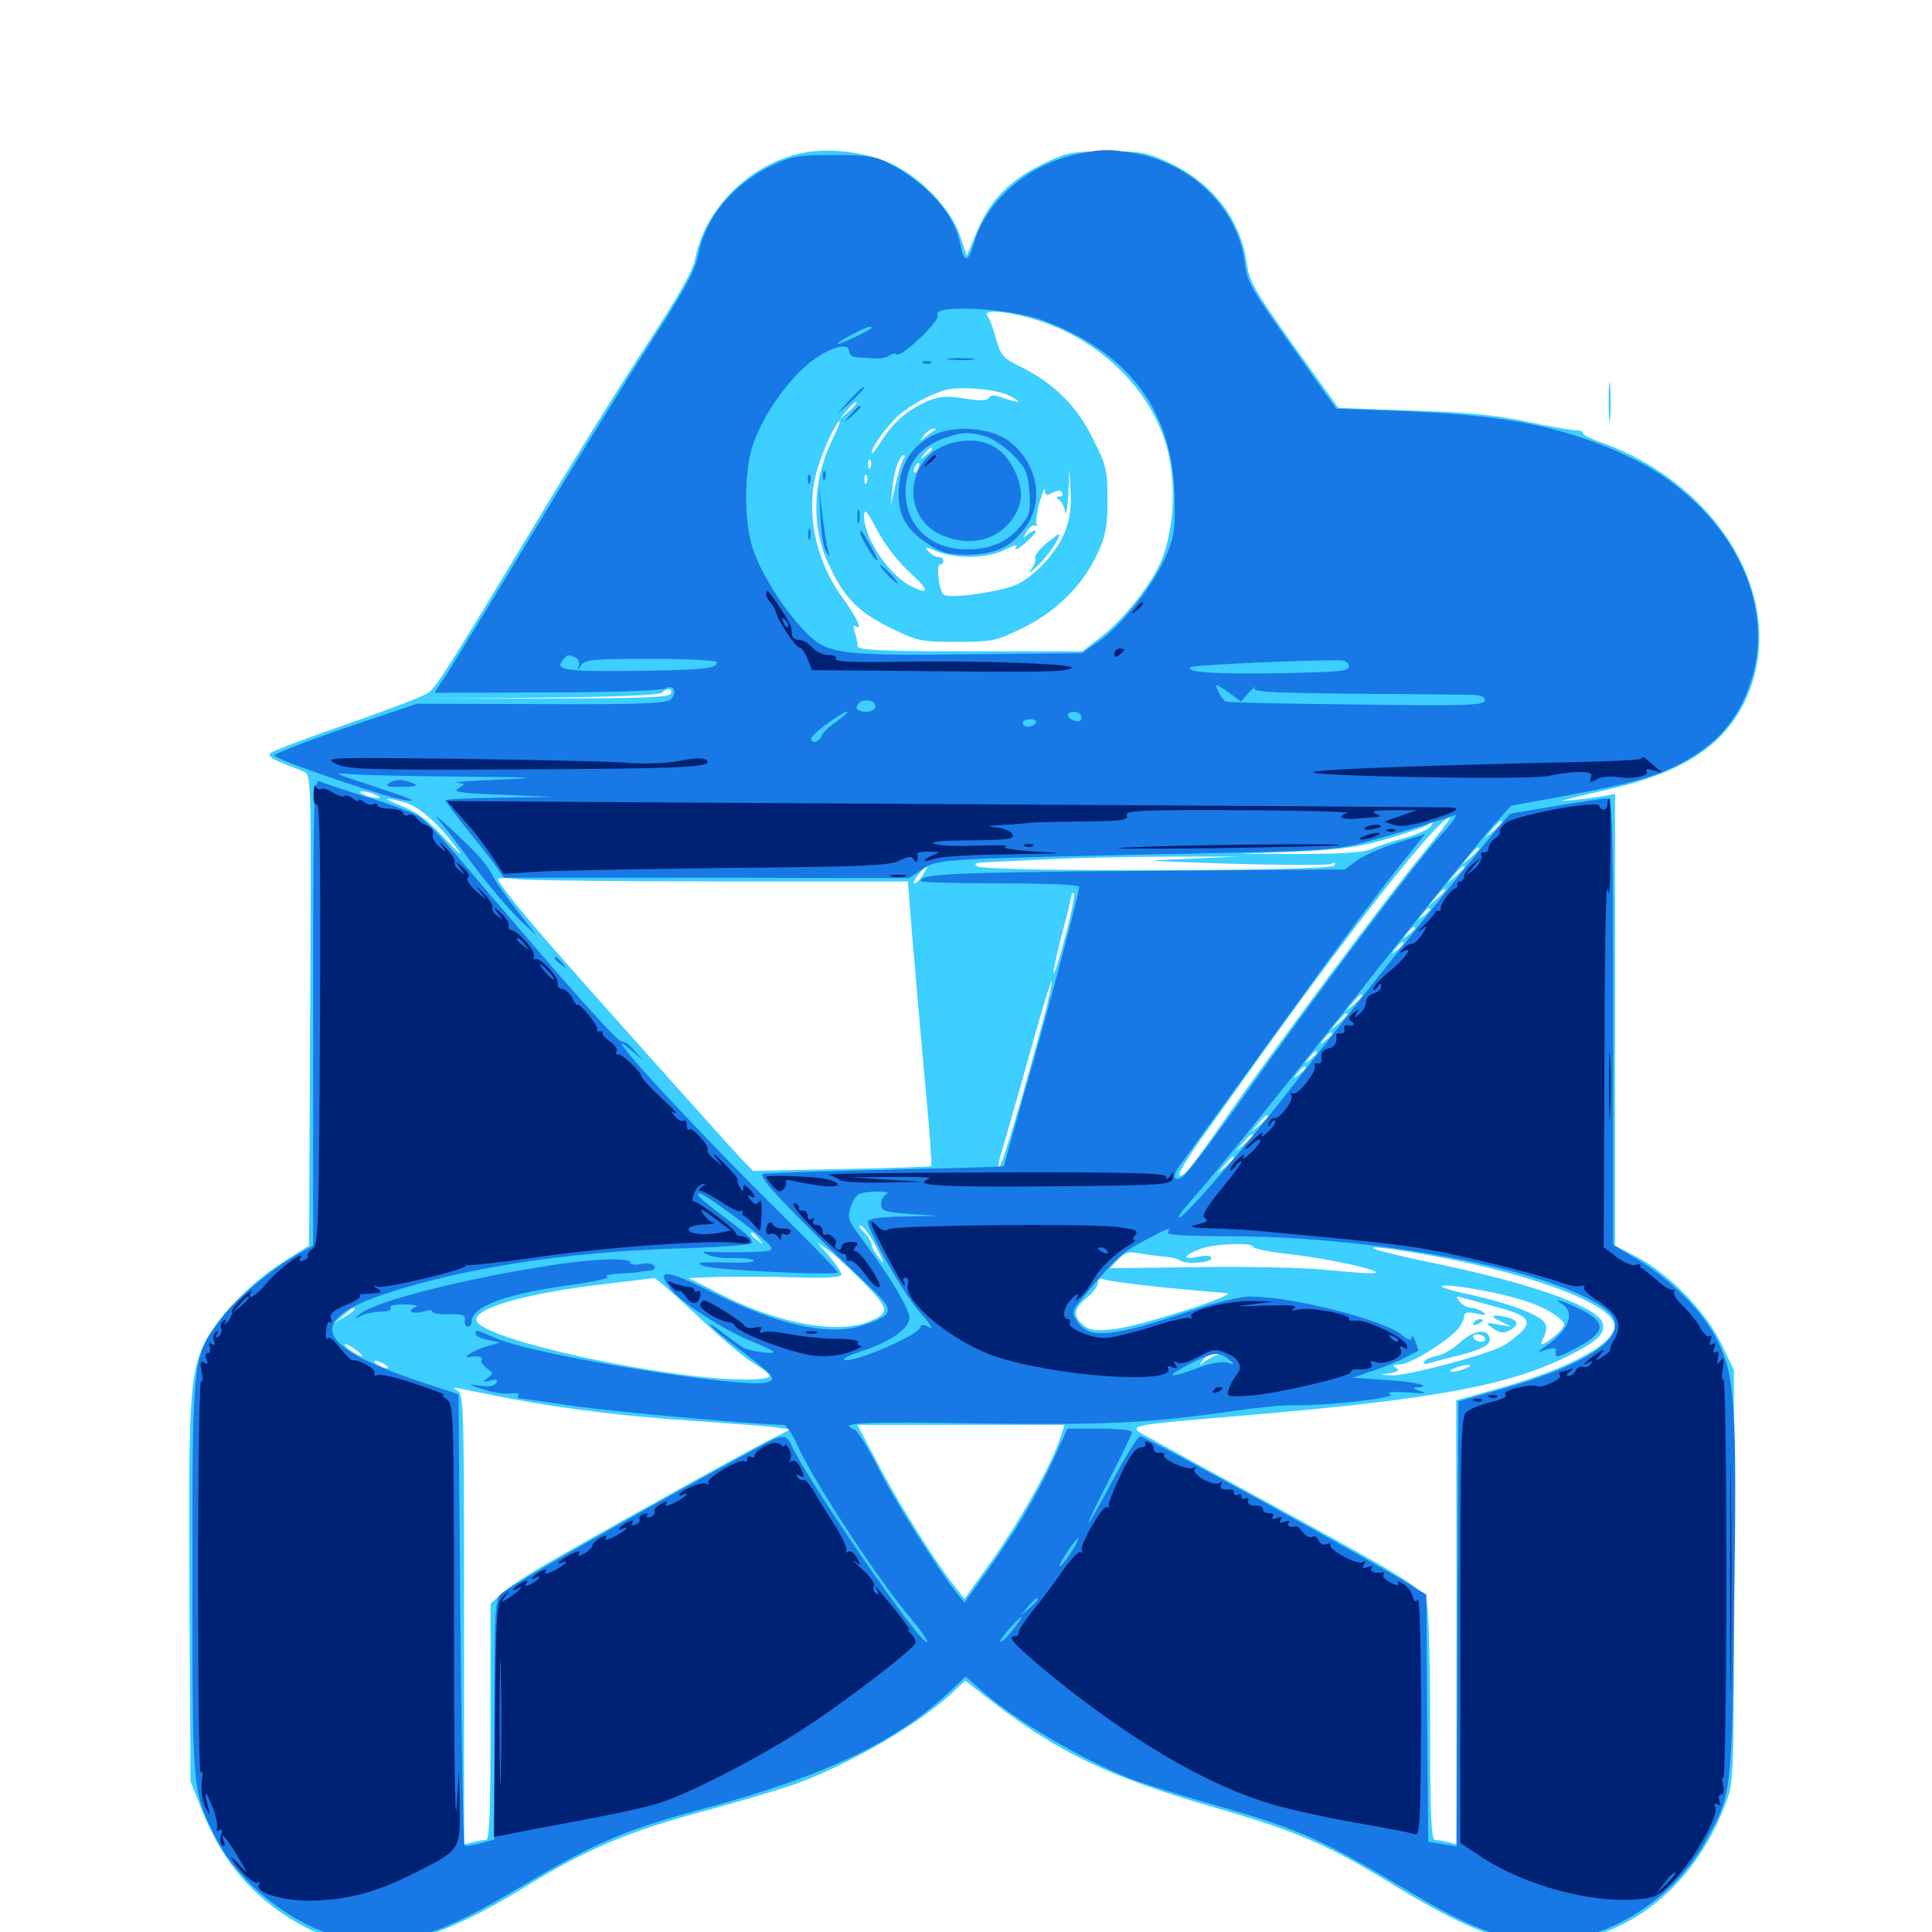 <svg xmlns="http://www.w3.org/2000/svg" viewBox="0 -1000 1000 1000">
	<path fill="#3ccfff" d="M414.844 -920.703C387.891 -915.039 364.648 -891.797 359.766 -865.82C358.594 -859.766 351.172 -846.68 335.352 -822.461C322.852 -803.516 295.703 -759.961 275.195 -725.781C230.469 -651.758 226.367 -645.117 221.68 -641.406C219.727 -639.844 200.977 -632.617 180.078 -625.391C158.984 -617.969 141.016 -611.328 139.844 -610.156C138.672 -608.984 140.625 -607.227 145.703 -605.273C149.805 -603.516 155.078 -601.562 157.227 -600.586C161.133 -599.023 161.133 -597.461 160.547 -477.148L159.961 -355.273L146.094 -346.484C129.492 -335.938 111.719 -317.383 105.664 -304.492C98.242 -288.477 97.461 -275.391 98.047 -174.414L98.633 -77.93L103.711 -65.039C113.672 -39.258 127.734 -21.289 148.828 -7.812C185.156 15.234 215.43 11.328 272.656 -23.828C303.32 -42.773 325.781 -52.148 362.695 -62.109C381.055 -66.992 402.539 -73.438 410.547 -76.172C439.453 -86.523 475.781 -107.617 493.359 -124.219L499.609 -130.078L513.672 -119.141C547.852 -92.773 575.391 -79.688 629.883 -64.062C671.289 -52.148 687.5 -45.117 721.484 -24.219C777.539 9.961 802.539 14.453 839.648 -3.906C863.281 -15.625 882.422 -37.891 893.164 -66.406C897.461 -77.734 897.461 -78.906 897.461 -184.375V-290.82L891.016 -304.297C883.398 -320.703 863.672 -340.82 847.266 -349.414L835.938 -355.273V-472.266V-589.062L829.688 -587.891C820.117 -586.328 805.078 -584.766 809.57 -585.938C811.719 -586.523 822.852 -589.258 834.18 -591.797C870.898 -600.391 891.211 -613.672 902.539 -635.742C927.148 -684.766 893.359 -747.266 829.688 -770.703C823.438 -772.852 818.75 -775.195 819.141 -775.977C819.531 -776.562 817.578 -777.344 814.844 -777.344C811.914 -777.539 800.391 -779.492 789.062 -782.031C774.023 -785.156 758.398 -786.719 730.664 -787.5L692.773 -788.867L669.727 -820.898C650 -848.633 646.68 -854.297 645.508 -862.695C642.578 -885.742 627.93 -905.078 605.859 -915.43C593.945 -921.094 591.016 -921.68 573.242 -921.68C556.055 -921.68 552.344 -921.094 542.383 -916.406C522.656 -907.227 512.109 -896.484 504.883 -878.32L500.391 -867.578L497.07 -877.539C492.578 -891.406 477.539 -907.227 462.305 -914.844C448.828 -921.289 429.102 -923.828 414.844 -920.703ZM531.836 -835.742C567.578 -826.367 596.484 -798.828 604.492 -766.406C608.789 -748.633 607.617 -726.953 601.562 -710.938C596.68 -698.242 581.641 -679.102 568.555 -669.336L560.156 -662.891H502.148C457.031 -662.891 443.945 -663.477 443.945 -665.43C443.945 -666.602 443.359 -669.922 442.578 -672.461C441.406 -675.586 441.602 -676.562 443.164 -675.781C446.68 -673.438 443.359 -680.664 435.938 -690.82C422.07 -709.961 416.992 -734.766 422.656 -755.664C425.195 -765.43 432.812 -782.031 434.57 -782.031C435.156 -782.031 433.789 -778.516 431.641 -774.219C420.703 -752.734 419.531 -728.516 428.516 -708.789C436.523 -691.016 443.945 -683.398 460.547 -675.195C474.805 -668.164 476.172 -667.773 495.117 -667.773C513.672 -667.773 515.43 -668.164 529.492 -675C546.875 -683.594 560.352 -696.875 568.164 -713.672C572.266 -722.461 573.242 -727.344 573.242 -741.211C573.242 -756.641 572.656 -758.984 565.82 -772.656C557.617 -789.648 545.312 -801.758 528.32 -810.156C519.141 -814.648 517.969 -816.016 515.625 -824.414C514.258 -829.492 512.305 -834.961 511.133 -836.328C508.594 -839.648 517.773 -839.453 531.836 -835.742ZM522.656 -795.117C529.492 -791.406 528.32 -791.016 519.531 -793.945C514.844 -795.703 512.891 -795.703 511.914 -794.141C510.938 -792.578 507.227 -792.383 499.219 -793.75C490.43 -795.117 486.328 -794.922 481.055 -792.773C470.312 -788.281 462.891 -782.031 456.836 -772.656C453.711 -767.773 451.172 -764.453 451.172 -765.625C451.172 -768.164 456.25 -775.781 462.695 -782.617C467.773 -788.281 478.906 -794.727 488.281 -797.852C495.508 -800.391 516.016 -798.633 522.656 -795.117ZM443.359 -791.211C443.359 -790.82 441.406 -788.867 439.062 -786.719L434.57 -783.008L438.281 -787.5C441.797 -791.602 443.359 -792.773 443.359 -791.211ZM484.18 -777.539C483.789 -777.344 481.641 -775.781 479.492 -774.219C475.781 -771.484 475.781 -771.484 478.32 -774.805C479.688 -776.562 481.836 -778.125 483.008 -778.125C484.18 -778.125 484.57 -777.93 484.18 -777.539ZM500.586 -772.852C501.758 -773.438 500.781 -773.828 498.047 -773.828C495.312 -773.828 494.336 -773.438 495.703 -772.852C496.875 -772.461 499.219 -772.461 500.586 -772.852ZM482.422 -767.578C482.422 -767.188 480.859 -765.625 479.102 -764.258C475.977 -761.719 475.781 -761.914 478.32 -765.039C480.859 -768.164 482.422 -769.141 482.422 -767.578ZM467.383 -762.109C466.602 -760.742 464.844 -754.688 463.477 -748.828L460.938 -738.086L461.914 -747.461C462.695 -756.25 465.625 -764.453 467.969 -764.453C468.555 -764.453 468.359 -763.281 467.383 -762.109ZM450.586 -758.203C450 -756.641 449.414 -757.227 449.414 -759.375C449.219 -761.523 449.805 -762.695 450.391 -761.914C450.977 -761.328 451.172 -759.57 450.586 -758.203ZM475.195 -757.617C474.609 -755.859 473.633 -754.883 473.242 -755.469C472.656 -756.055 472.852 -757.227 473.633 -758.398C475.391 -761.523 476.562 -760.938 475.195 -757.617ZM551.562 -725.586C547.461 -714.844 536.914 -702.93 526.758 -697.656C519.141 -693.945 491.992 -689.844 488.477 -692.188C486.133 -693.75 484.375 -707.812 486.523 -707.812C487.5 -707.812 488.281 -708.789 488.281 -709.766C488.281 -710.938 487.109 -711.719 485.547 -711.719C484.18 -711.719 481.836 -713.086 480.469 -714.648C478.32 -717.188 478.906 -717.188 484.961 -714.648C494.922 -710.547 511.328 -710.938 520.117 -715.43C524.023 -717.383 526.758 -718.359 526.172 -717.383C524.219 -714.062 527.148 -715.625 532.422 -720.508C535.352 -723.242 536.914 -725.391 535.742 -725.391C534.766 -725.391 532.812 -724.219 531.445 -723.047C529.297 -720.898 529.297 -721.289 531.445 -724.805C532.812 -727.148 534.766 -728.516 535.938 -727.93C536.914 -727.344 537.305 -727.539 536.523 -728.516C535.938 -729.492 536.719 -734.766 538.086 -740.039C539.648 -745.508 540.82 -748.242 540.82 -746.289C541.016 -743.555 541.797 -743.164 544.727 -744.922C547.266 -746.289 549.023 -746.289 549.805 -744.922C550.391 -743.945 549.805 -742.969 548.438 -742.969C546.68 -742.969 546.484 -742.578 548.047 -741.406C549.414 -740.625 550.781 -737.891 551.367 -735.156C551.758 -732.422 552.539 -736.523 552.93 -743.945L553.516 -757.617L554.102 -745.898C554.688 -738.281 553.711 -731.445 551.562 -725.586ZM448.633 -750.391C448.047 -748.828 447.461 -749.414 447.461 -751.562C447.266 -753.711 447.852 -754.883 448.438 -754.102C449.023 -753.516 449.219 -751.758 448.633 -750.391ZM471.094 -703.516C481.25 -694.336 481.25 -691.602 471.094 -696.875C459.766 -702.734 447.266 -721.68 447.266 -732.617C447.266 -737.305 448.438 -736.133 454.102 -725.391C458.008 -717.969 465.039 -708.984 471.094 -703.516ZM297.852 -653.516C299.805 -655.469 295.508 -658.594 292.969 -657.031C290.625 -655.664 290.625 -655.078 293.555 -653.906C295.508 -653.32 297.461 -652.93 297.852 -653.516ZM696.875 -654.102C697.461 -654.688 696.875 -656.25 695.508 -657.617C693.555 -659.375 693.359 -659.18 694.531 -656.445C695.117 -654.492 696.289 -653.516 696.875 -654.102ZM359.375 -655.664C365.234 -656.055 355.469 -656.445 337.5 -656.641C319.531 -656.836 304.492 -656.445 304.102 -655.664C303.125 -654.297 333.594 -654.297 359.375 -655.664ZM691.406 -655.078C691.406 -656.25 691.211 -657.031 691.016 -656.836C690.625 -656.836 688.672 -656.055 686.523 -655.078C682.812 -653.516 682.812 -653.32 687.109 -653.32C689.453 -653.125 691.406 -654.102 691.406 -655.078ZM665.625 -653.711C673.828 -653.906 666.992 -654.297 650.391 -654.297C633.789 -654.297 626.953 -653.906 635.352 -653.711C643.555 -653.32 657.227 -653.32 665.625 -653.711ZM347.266 -641.016C346.484 -639.062 332.031 -638.477 283.984 -638.477H221.68L281.25 -638.867C316.797 -639.258 341.406 -640.234 342.578 -641.406C345.312 -644.141 348.047 -643.75 347.266 -641.016ZM767.578 -637.5C767.578 -638.281 740.039 -639.062 706.641 -639.062C673.047 -639.258 646.484 -638.867 647.461 -638.477C651.758 -636.914 767.578 -635.938 767.578 -637.5ZM194.336 -588.672C196.875 -587.695 197.07 -586.914 195.312 -586.914C193.75 -586.914 190.625 -587.695 188.477 -588.672C185.938 -589.648 185.742 -590.43 187.5 -590.43C189.062 -590.43 192.188 -589.648 194.336 -588.672ZM209.18 -584.766C216.797 -582.617 225.977 -574.609 236.328 -561.133C240.234 -555.859 238.086 -557.617 230.664 -565.625C221.875 -575.195 216.016 -579.688 208.398 -582.617C197.461 -586.914 197.852 -587.891 209.18 -584.766ZM801.367 -583.398C802.539 -583.984 801.562 -584.375 798.828 -584.375C796.094 -584.375 795.117 -583.984 796.484 -583.398C797.656 -583.008 800 -583.008 801.367 -583.398ZM791.016 -582.031C791.016 -583.594 783.398 -582.812 782.422 -581.055C781.836 -580.273 783.594 -579.883 786.133 -580.469C788.867 -580.859 791.016 -581.641 791.016 -582.031ZM734.766 -556.055C717.383 -534.961 656.836 -453.516 632.812 -418.945C616.992 -396.094 612.109 -390.039 610.352 -391.797C609.57 -392.383 615.039 -401.172 622.266 -411.328C629.492 -421.289 638.477 -433.984 642.383 -439.453C697.852 -517.578 744.531 -576.953 750.586 -576.953C751.367 -576.953 744.141 -567.578 734.766 -556.055ZM740.234 -572.07C739.062 -570.508 733.008 -567.969 726.953 -566.211C720.703 -564.648 713.281 -562.109 709.961 -560.547C705.859 -558.789 694.336 -558.008 672.852 -558.008H641.602L670.898 -559.18C694.727 -560.352 703.711 -561.523 718.75 -566.016C728.906 -568.945 738.086 -572.266 739.258 -573.242C741.992 -575.977 742.969 -575.391 740.234 -572.07ZM777.344 -574.414C777.344 -574.023 775.391 -572.07 773.047 -569.922L768.555 -566.211L772.266 -570.703C775.781 -574.805 777.344 -575.977 777.344 -574.414ZM765.625 -560.742C765.625 -560.352 763.672 -558.398 761.328 -556.25L756.836 -552.539L760.547 -557.031C764.062 -561.133 765.625 -562.305 765.625 -560.742ZM615.234 -555.469C589.258 -554.492 589.648 -554.492 636.914 -552.93C663.281 -552.148 686.523 -552.148 688.477 -552.734C691.016 -553.711 691.602 -553.516 690.625 -551.953C688.867 -549.023 510.352 -548.633 505.859 -551.562C503.711 -552.93 504.883 -553.516 510.742 -553.711C515.039 -553.906 531.25 -554.688 546.875 -555.469C562.5 -556.055 590.234 -556.641 608.398 -556.641H641.602ZM477.344 -546.68C475.586 -543.945 473.633 -542.188 473.047 -542.773C472.07 -543.555 478.125 -551.562 479.883 -551.562C480.273 -551.562 479.102 -549.414 477.344 -546.68ZM757.812 -550.977C757.812 -550.586 755.859 -548.633 753.516 -546.484L749.023 -542.773L752.734 -547.266C756.25 -551.367 757.812 -552.539 757.812 -550.977ZM374.219 -543.75H469.922L472.266 -514.062C473.633 -497.656 476.562 -464.648 478.711 -440.625C481.055 -416.602 482.422 -396.68 482.031 -396.484C481.836 -396.094 460.742 -395.312 435.547 -394.922L389.844 -393.945L384.766 -399.023C378.125 -406.055 300.977 -492.188 285.156 -510.547C268.555 -529.492 257.812 -543.164 257.812 -544.922C257.812 -545.703 262.5 -545.703 268.164 -544.922C273.633 -544.336 321.484 -543.75 374.219 -543.75ZM748.047 -539.258C748.047 -538.867 746.094 -536.914 743.75 -534.766L739.258 -531.055L742.969 -535.547C746.484 -539.648 748.047 -540.82 748.047 -539.258ZM551.367 -515.43C548.438 -503.906 545.703 -495.312 545.312 -496.484C545.117 -497.461 547.07 -506.641 549.805 -516.992C552.539 -527.148 554.688 -536.133 554.688 -537.109C554.688 -537.891 555.273 -538.086 555.859 -537.5C556.445 -536.914 554.492 -526.953 551.367 -515.43ZM740.234 -529.297C740.234 -528.906 738.672 -527.344 736.914 -525.977C733.789 -523.438 733.594 -523.633 736.133 -526.758C738.672 -529.883 740.234 -530.859 740.234 -529.297ZM732.422 -519.531C732.422 -519.141 730.859 -517.578 729.102 -516.211C725.977 -513.672 725.781 -513.867 728.32 -516.992C730.859 -520.117 732.422 -521.094 732.422 -519.531ZM726.562 -511.719C726.562 -511.328 725 -509.766 723.242 -508.398C720.117 -505.859 719.922 -506.055 722.461 -509.18C725 -512.305 726.562 -513.281 726.562 -511.719ZM540.039 -472.266C528.906 -430.859 519.141 -398.242 517.383 -396.289C516.406 -395.312 516.797 -398.828 518.555 -404.102C520.117 -409.57 526.562 -431.641 532.617 -453.32C538.672 -475.195 543.945 -492.578 544.336 -492.188C544.727 -491.797 542.773 -482.812 540.039 -472.266ZM705.078 -484.57C705.078 -484.18 703.125 -482.227 700.781 -480.078L696.289 -476.367L700 -480.859C703.516 -484.961 705.078 -486.133 705.078 -484.57ZM697.266 -474.805C697.266 -474.414 695.312 -472.461 692.969 -470.312L688.477 -466.602L692.188 -471.094C695.703 -475.195 697.266 -476.367 697.266 -474.805ZM689.453 -464.844C689.453 -464.453 687.891 -462.891 686.133 -461.523C683.008 -458.984 682.812 -459.18 685.352 -462.305C687.891 -465.43 689.453 -466.406 689.453 -464.844ZM681.641 -455.078C681.641 -454.688 680.078 -453.125 678.32 -451.758C675.195 -449.219 675 -449.414 677.539 -452.539C680.078 -455.664 681.641 -456.641 681.641 -455.078ZM675.781 -447.266C675.781 -446.875 674.219 -445.312 672.461 -443.945C669.336 -441.406 669.141 -441.602 671.68 -444.727C674.219 -447.852 675.781 -448.828 675.781 -447.266ZM656.25 -422.07C656.25 -421.68 654.297 -419.727 651.953 -417.578L647.461 -413.867L651.172 -418.359C654.688 -422.461 656.25 -423.633 656.25 -422.07ZM648.438 -412.305C648.438 -411.914 646.484 -409.961 644.141 -407.812L639.648 -404.102L643.359 -408.594C646.875 -412.695 648.438 -413.867 648.438 -412.305ZM638.672 -400.586C638.672 -400.195 636.719 -398.242 634.375 -396.094L629.883 -392.383L633.594 -396.875C637.109 -400.977 638.672 -402.148 638.672 -400.586ZM453.711 -354.102C457.617 -346.484 458.008 -344.922 455.273 -348.438C453.125 -351.172 451.172 -354.492 451.172 -355.859C451.172 -357.031 449.219 -360.156 447.07 -362.305C444.727 -364.648 444.141 -366.016 445.508 -365.625C447.07 -365.234 450.781 -359.961 453.711 -354.102ZM392.773 -358.789C395.312 -355.664 395.117 -355.469 392.188 -358.008C390.234 -359.375 388.672 -360.938 388.672 -361.328C388.672 -362.891 390.234 -361.914 392.773 -358.789ZM683.203 -356.836C684.961 -357.422 683.008 -357.812 678.711 -357.617C674.414 -357.617 672.852 -357.227 675.391 -356.836C677.734 -356.445 681.25 -356.445 683.203 -356.836ZM447.07 -336.133C460.352 -322.461 460.742 -320.508 450 -316.016C433.789 -309.18 402.93 -314.844 373.438 -329.883L356.445 -338.477L371.094 -339.062C379.102 -339.258 396.875 -339.258 410.742 -338.867C427.734 -338.281 435.547 -338.867 435.547 -340.234C435.547 -341.406 432.617 -345.703 429.297 -349.805L422.852 -357.031L428.711 -352.93C432.031 -350.586 440.234 -342.969 447.07 -336.133ZM648.438 -354.688C648.438 -353.711 657.227 -351.953 667.969 -350.781C688.086 -348.438 713.672 -342.773 712.109 -341.211C711.523 -340.625 700.781 -341.211 688.086 -342.578C674.609 -343.945 646.484 -344.531 619.727 -344.141L574.414 -343.555L578.711 -348.047C582.031 -351.562 584.18 -352.344 588.867 -351.367C591.992 -350.781 598.047 -350 602.148 -349.609C606.055 -349.219 609.961 -348.438 610.742 -347.656C612.891 -345.508 626.953 -346.289 626.953 -348.633C626.953 -350.195 624.609 -350.391 619.727 -349.414C611.328 -347.852 612.5 -350.195 621.68 -353.711C628.906 -356.25 648.438 -357.031 648.438 -354.688ZM700.781 -354.883C702.539 -355.469 700.977 -355.859 697.266 -355.859C693.555 -355.859 691.992 -355.469 693.945 -354.883C695.703 -354.492 698.828 -354.492 700.781 -354.883ZM732.422 -351.562C787.891 -342.383 833.398 -325.977 835.547 -314.648C837.305 -305.469 814.453 -292.578 778.125 -282.031L753.711 -275.195L753.906 -160.156V-45.312L749.609 -46.484C747.07 -47.07 743.945 -47.656 742.773 -47.656C740.82 -47.656 740.234 -60.938 740.234 -107.031C740.234 -141.016 739.453 -168.75 738.281 -171.484C735.938 -178.125 726.953 -183.594 660.156 -220.117C629.492 -236.719 600.781 -252.539 596.289 -255.078C582.422 -262.5 579.883 -261.914 644.531 -267.383C743.164 -275.781 781.055 -282.812 812.305 -298.438C826.758 -305.859 830.664 -309.375 829.688 -314.648C828.125 -323.242 793.945 -335.547 740.82 -346.484C704.883 -353.906 699.609 -357.031 732.422 -351.562ZM360.742 -319.141C372.07 -308.398 385.156 -297.266 389.844 -294.531C394.531 -291.797 398.438 -288.672 398.438 -287.695C398.438 -286.719 392.969 -285.938 386.328 -285.938C344.531 -285.938 249.414 -306.641 246.68 -316.406C244.727 -322.852 273.047 -330.859 314.453 -335.547C326.758 -337.109 337.695 -338.281 338.672 -338.477C339.453 -338.477 349.414 -329.883 360.742 -319.141ZM602.539 -333.594C617.578 -332.227 632.031 -330.859 634.766 -330.664C642.383 -330.273 588.281 -312.891 575.586 -311.914C566.602 -310.938 563.672 -311.523 560.547 -314.258C555.078 -319.141 555.664 -322.461 562.5 -328.32C565.82 -330.859 568.359 -334.57 568.359 -336.133C568.359 -338.281 569.336 -338.672 571.875 -337.695C573.633 -336.914 587.5 -335.156 602.539 -333.594ZM218.164 -333.594C218.945 -334.18 217.773 -334.766 215.625 -334.57C213.477 -334.57 212.891 -333.984 214.453 -333.398C215.82 -332.812 217.578 -333.008 218.164 -333.594ZM779.297 -329.492C792.773 -326.172 801.562 -322.461 807.227 -317.578C810.352 -314.648 810.352 -314.453 807.227 -310.742C805.273 -308.789 802.148 -306.25 800.391 -305.273C797.266 -303.516 797.07 -303.906 799.219 -308.203C800.781 -312.109 800.781 -313.867 799.023 -316.016C795.703 -319.922 779.102 -325.977 761.914 -329.688C754.102 -331.25 747.07 -333.203 746.484 -333.984C744.531 -335.938 764.062 -333.203 779.297 -329.492ZM210.352 -331.641C211.133 -332.227 209.961 -332.812 207.812 -332.617C205.664 -332.617 205.078 -332.031 206.641 -331.445C208.008 -330.859 209.766 -331.055 210.352 -331.641ZM773.438 -323.828C789.844 -319.531 792.969 -316.797 788.086 -311.328C786.133 -309.18 781.836 -305.664 778.516 -303.711C770.703 -299.023 728.711 -287.891 720.312 -288.086C713.867 -288.477 713.867 -288.477 719.531 -289.258C723.828 -290.039 724.609 -290.625 722.461 -291.992C720.508 -293.164 720.898 -293.75 724.609 -293.75C729.688 -293.75 748.438 -305.273 754.492 -311.914C756.25 -314.062 757.812 -316.992 757.812 -318.555C757.812 -320.703 759.375 -321.094 764.258 -320.117C768.945 -319.141 769.727 -319.336 767.578 -320.898C766.016 -322.07 763.281 -323.047 761.523 -323.047C759.766 -323.047 757.031 -324.414 755.664 -326.172C753.32 -329.102 753.516 -329.297 756.836 -328.32C758.984 -327.734 766.406 -325.781 773.438 -323.828ZM183.594 -322.266C183.594 -321.875 181.25 -320.117 178.32 -318.359L172.852 -315.039L177.539 -318.945C182.031 -323.047 183.594 -323.828 183.594 -322.266ZM187.5 -298.242C187.5 -296.875 179.883 -301.562 178.516 -303.711C177.93 -304.883 179.492 -304.297 182.422 -302.539C185.156 -300.586 187.5 -298.828 187.5 -298.242ZM628.906 -298.242C627.344 -297.656 624.609 -296.094 623.047 -294.922C620.508 -292.969 620.508 -293.164 622.852 -296.289C624.219 -298.047 626.953 -299.609 628.711 -299.414C631.25 -299.414 631.445 -299.219 628.906 -298.242ZM199.219 -293.75C200.781 -292.773 201.367 -291.797 200.195 -291.797C199.219 -291.797 196.875 -292.773 195.312 -293.75C193.75 -294.727 193.359 -295.703 194.336 -295.703C195.508 -295.703 197.656 -294.727 199.219 -293.75ZM758.789 -291.797C756.641 -290.82 753.516 -290.039 751.953 -290.039C750.195 -290.039 750.391 -290.82 752.93 -291.797C755.078 -292.773 758.203 -293.555 759.766 -293.555C761.523 -293.555 761.328 -292.773 758.789 -291.797ZM224.023 -284.766C224.805 -285.352 223.633 -285.938 221.484 -285.742C219.336 -285.742 218.75 -285.156 220.312 -284.57C221.68 -283.984 223.438 -284.18 224.023 -284.766ZM231.836 -282.812C232.617 -283.398 231.445 -283.984 229.297 -283.789C227.148 -283.789 226.562 -283.203 228.125 -282.617C229.492 -282.031 231.25 -282.227 231.836 -282.812ZM264.648 -275.977C292.578 -270.703 324.414 -266.797 360.352 -264.453C377.539 -263.281 395.508 -261.914 400.391 -261.328L409.18 -260.156L399.414 -255.273C386.914 -249.023 321.094 -212.5 289.062 -194.141C275.586 -186.523 262.305 -177.93 259.375 -175L253.906 -169.922V-108.789C253.906 -61.133 253.32 -47.656 251.562 -47.656C250.195 -47.656 247.07 -47.07 244.727 -46.484L240.234 -45.312V-161.523C240.234 -270.312 240.039 -278.125 236.914 -280.078C233.984 -281.836 234.57 -282.031 239.258 -281.055C242.578 -280.273 253.906 -278.125 264.648 -275.977ZM549.609 -258.203C544.922 -242.578 527.93 -212.305 510.156 -187.695L499.219 -172.461L495.703 -176.953C485.156 -189.844 467.383 -218.164 456.25 -238.867L443.75 -262.5H497.461H550.977ZM541.016 -718.359C537.695 -715.43 535.352 -712.109 535.742 -710.938C536.328 -709.766 535.156 -707.031 533.398 -704.883C531.836 -702.734 533.203 -703.516 536.719 -706.836C542.188 -711.719 550 -723.438 547.852 -723.438C547.461 -723.438 544.531 -721.094 541.016 -718.359ZM776.367 -316.211L782.227 -313.281L775.391 -314.453C768.75 -315.625 768.555 -315.43 772.852 -312.305C776.367 -309.961 778.125 -309.766 781.25 -311.328C786.328 -314.062 786.133 -316.406 780.859 -317.969C772.852 -320.117 770.312 -318.945 776.367 -316.211ZM762.695 -315.234C762.109 -314.062 762.891 -313.867 764.453 -314.453C767.969 -315.82 768.555 -317.188 765.82 -317.188C764.648 -317.188 763.281 -316.406 762.695 -315.234ZM756.055 -305.469C752.539 -302.148 747.07 -298.828 743.945 -298.242C740.82 -297.656 737.695 -296.289 737.109 -295.312C736.328 -294.141 737.305 -293.75 739.453 -294.336C741.602 -294.922 747.07 -296.484 751.953 -297.656C766.602 -301.172 771.68 -303.711 771.094 -307.227C770.117 -312.5 763.086 -311.719 756.055 -305.469ZM768.555 -307.422C769.141 -306.445 768.359 -305.469 766.797 -305.469C765.234 -305.469 763.281 -306.445 762.695 -307.422C762.109 -308.594 762.891 -309.375 764.453 -309.375C766.016 -309.375 767.969 -308.594 768.555 -307.422ZM832.617 -791.797C832.617 -782.617 833.008 -778.906 833.398 -783.594C833.789 -788.086 833.789 -795.508 833.398 -800.195C833.008 -804.688 832.617 -800.977 832.617 -791.797Z"/>
	<path fill="#1878e5" d="M558.984 -920.508C532.227 -915.234 510.156 -896.289 503.711 -872.852C501.172 -864.062 498.828 -864.062 497.07 -873.438C494.336 -888.672 480.469 -904.688 460.938 -915.039C453.32 -919.141 449.414 -919.727 431.641 -919.727C413.477 -919.727 409.766 -919.141 400.195 -914.648C379.492 -904.883 365.039 -887.5 361.328 -867.773C359.766 -859.961 354.297 -849.805 337.109 -823.242C324.805 -804.297 297.07 -759.375 275.391 -723.438C253.711 -687.5 233.398 -654.297 230.273 -649.609L224.805 -641.406L282.812 -641.602C314.648 -641.602 342.188 -642.578 344.141 -643.555C348.438 -645.898 350.781 -642.188 347.461 -638.281C345.508 -635.938 335.547 -635.352 280.469 -635.547L215.82 -635.742L178.711 -623.242C158.398 -616.211 141.797 -609.766 141.992 -608.984C142.383 -606.836 199.023 -587.5 208.984 -585.938C217.969 -584.57 213.281 -586.523 189.453 -594.336C173.242 -599.609 172.07 -600.195 180.469 -599.414C185.742 -598.828 211.133 -598.242 237.109 -598.047C278.711 -597.656 281.25 -597.461 257.812 -596.484C243.359 -595.898 233.594 -595.117 236.328 -594.922C241.016 -594.336 241.016 -594.336 237.305 -591.992C233.984 -590.039 237.891 -589.453 259.766 -588.672L286.133 -587.5L258.398 -587.109C242.969 -586.914 230.469 -586.328 230.469 -585.742C230.469 -585.352 235.938 -577.93 242.578 -569.727C249.414 -561.328 256.25 -552.539 257.812 -550L260.742 -545.703H365.625L470.508 -545.508L477.93 -550.391C486.133 -555.469 484.18 -555.469 635.742 -558.594C681.641 -559.57 692.773 -560.352 705.078 -563.672C719.922 -567.578 745.703 -575.391 752.93 -578.125C755.078 -578.906 751.758 -574.219 745.312 -567.188C732.617 -553.516 679.492 -483.008 640.234 -427.539C626.562 -408.398 613.867 -391.797 612.109 -390.82C607.227 -388.086 606.445 -391.016 610.742 -396.875C614.844 -402.344 637.5 -433.984 680.859 -493.75C694.727 -513.086 713.281 -537.695 721.875 -548.633L737.695 -568.359L722.852 -563.672C714.648 -561.133 705.273 -556.836 702.148 -554.492L696.094 -550L589.844 -549.219C492.188 -548.438 476.562 -547.656 476.562 -543.945C476.562 -543.359 495.117 -542.773 517.578 -542.773C542.383 -542.773 558.594 -541.992 558.594 -541.016C558.594 -537.695 541.797 -474.219 530.273 -434.57C524.414 -413.672 519.531 -396.484 519.531 -396.289C519.531 -396.094 491.602 -395.312 457.617 -394.531C423.438 -393.75 395.312 -392.773 394.727 -392.383C392.773 -390.234 406.641 -375.391 451.758 -332.422C463.086 -321.484 462.5 -319.336 446.875 -314.062C429.102 -308.203 402.734 -314.062 368.75 -331.055C344.336 -343.359 338.672 -343.555 347.656 -332.227C352.93 -325.586 375.391 -311.133 389.258 -305.664C395.312 -303.125 400.391 -300.781 400.391 -300.195C400.391 -298.828 387.5 -300.781 384.57 -302.539C383.008 -303.516 378.32 -306.836 374.023 -310.156C369.922 -313.477 366.992 -315.234 367.773 -313.867C368.555 -312.695 375.781 -306.641 383.789 -300.781C400.391 -288.086 401.953 -286.328 397.266 -284.57C386.914 -280.664 276.758 -298.438 256.445 -307.422C246.289 -311.914 246.094 -311.914 246.094 -309.57C246.094 -308.594 249.023 -307.227 252.539 -306.445L258.789 -305.078L251.953 -303.125C245.703 -301.367 238.281 -296.875 243.164 -297.656C247.07 -298.438 250.195 -297.656 249.219 -296.094C248.633 -295.117 250 -293.359 251.953 -291.797C255.469 -289.258 255.469 -289.062 252.344 -286.719C249.414 -284.57 249.609 -284.375 253.711 -285.352C257.227 -286.328 258.008 -285.938 256.836 -284.18C255.859 -282.617 252.93 -282.031 248.242 -282.812C241.797 -283.789 241.797 -283.594 250 -280.859C254.883 -279.297 261.133 -278.32 264.062 -278.711C266.992 -279.102 268.945 -278.711 268.359 -277.734C267.773 -276.953 267.969 -276.172 268.945 -276.172C269.727 -276.172 282.422 -274.414 296.875 -272.266C317.383 -269.336 392.773 -262.5 405.664 -262.5C406.836 -262.5 410.156 -257.812 412.695 -251.953C421.875 -232.031 454.492 -182.227 472.266 -161.328C476.953 -155.664 480.469 -150.586 479.883 -150C477.344 -147.266 418.555 -232.617 409.766 -251.758C407.031 -257.812 405.078 -257.812 393.359 -251.367C328.32 -216.016 264.258 -179.492 259.375 -175C256.25 -172.266 255.859 -166.602 255.859 -109.961V-47.852L248.633 -45.898C244.727 -44.727 241.016 -44.336 240.43 -44.922C239.844 -45.508 238.867 -98.242 238.281 -162.109L237.305 -278.32L217.188 -284.961C163.086 -303.125 157.812 -316.602 199.805 -330.469C239.258 -343.555 293.359 -351.953 348.633 -353.711C369.141 -354.297 386.914 -355.469 388.477 -356.25C390.43 -357.227 388.281 -359.961 380.664 -365.625C362.891 -379.102 360.352 -381.25 361.523 -382.422C362.695 -383.789 393.75 -360.938 398.242 -355.664C400.586 -352.539 399.805 -352.344 388.477 -351.953C381.641 -351.758 372.852 -351.758 369.141 -351.953C362.891 -352.148 362.695 -352.148 366.797 -350.391C369.336 -349.219 375.391 -348.633 380.078 -348.828C384.766 -348.828 389.258 -348.438 390.039 -347.656C391.016 -346.875 385.938 -346.289 378.906 -346.484C361.719 -346.875 359.375 -346.68 364.258 -344.727C369.336 -342.578 433.594 -339.648 433.594 -341.406C433.594 -342.188 419.141 -357.031 401.562 -374.414C353.906 -421.68 305.078 -475 327.344 -455.859L333.008 -450.977L328.32 -456.25C325.781 -459.18 323.047 -461.133 322.266 -460.742C320.312 -459.57 293.164 -490.234 233.594 -560.547C227.344 -567.969 219.727 -575.586 216.992 -577.344C214.062 -579.297 202.148 -583.789 190.234 -587.305C178.516 -591.016 167.383 -594.727 165.625 -595.508C162.305 -596.875 162.109 -590.43 162.109 -476.172V-355.273L153.711 -350.586C140.039 -342.773 121.68 -327.344 114.258 -317.188C99.414 -297.07 99.609 -298.438 99.609 -183.789C99.609 -71.68 99.414 -73.047 111.719 -48.633C125.391 -21.68 159.766 2.539 187.109 4.688C211.523 6.445 229.492 0.391 267.578 -22.266C307.227 -45.898 322.266 -52.539 362.891 -63.477C428.125 -81.055 464.062 -98.438 492.578 -125.391L499.805 -132.227L508.008 -125C524.219 -110.352 560.938 -88.672 586.328 -78.906C591.992 -76.758 613.086 -70.117 633.203 -64.453C673.047 -52.93 685.156 -47.461 728.516 -21.484C764.062 -0.195 781.836 6.055 804.492 4.688C835.156 2.93 866.992 -18.164 883.203 -47.656C896.484 -71.484 896.484 -72.07 897.656 -172.656C899.023 -274.414 898.047 -287.5 888.867 -306.25C881.836 -320.703 865.234 -337.5 847.656 -348.047L834.961 -355.664V-471.289C834.961 -578.125 834.766 -586.719 831.641 -586.719C829.883 -586.719 817.969 -584.961 805.273 -582.812C792.578 -580.664 782.031 -578.906 781.836 -578.906C780.469 -578.906 713.867 -495.703 670.117 -439.258C646.094 -408.203 616.211 -373.242 610.938 -370.117C608.398 -368.555 611.133 -372.461 616.797 -378.906C629.297 -392.969 658.594 -429.297 718.164 -504.883C743.164 -536.523 767.773 -566.992 772.852 -572.656L782.227 -583.008L808.008 -587.695C843.164 -594.141 856.055 -597.656 868.945 -604.297C888.672 -614.648 899.414 -626.953 906.055 -646.68C916.211 -676.758 906.055 -711.328 879.883 -737.695C866.016 -751.367 852.344 -760.156 831.836 -768.555C802.539 -780.469 774.609 -785.352 724.219 -787.305L691.602 -788.477L668.555 -820.898C648.047 -849.805 645.312 -854.297 644.336 -863.477C641.016 -891.992 616.797 -915.82 586.133 -920.898C573.633 -922.852 570.508 -922.852 558.984 -920.508ZM539.258 -834.375C584.766 -817.773 607.617 -786.719 608.008 -741.016C608.203 -724.023 607.617 -721.094 602.344 -709.766C595.312 -694.727 579.688 -675.586 568.164 -667.578L559.961 -661.914L502.539 -661.328C434.18 -660.547 427.93 -661.328 416.602 -673.242C404.883 -685.352 393.164 -704.492 389.258 -717.188C385.156 -731.25 385.156 -754.492 389.258 -768.359C393.555 -782.617 406.055 -801.367 418.164 -811.523C428.32 -819.922 439.453 -823.438 439.453 -818.164C439.453 -816.406 441.406 -815.039 443.945 -815.039C446.289 -814.844 450.391 -814.648 453.125 -814.453C455.859 -814.258 459.18 -815.039 460.547 -816.016C461.914 -816.992 463.477 -817.188 464.062 -816.602C466.211 -814.453 486.914 -834.18 485.352 -836.914C481.836 -842.578 521.875 -840.625 539.258 -834.375ZM450.977 -830.078C449.023 -828.32 433.594 -821.094 433.594 -822.07C433.594 -823.242 447.656 -830.664 450 -830.859C450.977 -830.859 451.367 -830.469 450.977 -830.078ZM297.656 -659.766C299.219 -659.18 300.195 -657.227 299.609 -655.469C298.633 -652.539 298.828 -652.539 300.781 -655.664C302.734 -658.594 306.641 -658.984 336.914 -658.984C356.836 -658.984 371.094 -658.203 371.094 -657.227C371.094 -653.906 365.039 -653.32 329.102 -652.734C293.164 -652.344 286.914 -653.125 291.211 -658.203C293.75 -661.328 293.555 -661.328 297.656 -659.766ZM698.242 -655.078C698.242 -652.539 692.773 -652.148 663.086 -651.562C628.711 -650.977 613.477 -651.953 616.211 -654.688C617.188 -655.859 680.078 -658.594 694.336 -658.203C696.484 -658.008 698.242 -656.641 698.242 -655.078ZM636.719 -641.016L642.383 -636.914L646.484 -641.602C648.828 -644.141 650.195 -645.117 649.414 -643.945C648.242 -641.406 656.836 -641.211 758.789 -640.43C766.016 -640.43 768.555 -639.648 768.555 -637.5C768.555 -634.961 759.961 -634.57 702.148 -635.352C665.625 -635.742 635.156 -636.328 634.375 -636.914C632.227 -638.086 628.516 -645.312 629.883 -645.312C630.469 -645.312 633.594 -643.359 636.719 -641.016ZM453.125 -634.57C453.125 -632.812 451.367 -631.641 448.242 -631.641C443.555 -631.641 441.992 -633.594 444.727 -636.133C447.07 -638.672 453.125 -637.5 453.125 -634.57ZM472.266 -636.133C474.023 -636.719 472.461 -637.109 468.75 -637.109C465.039 -637.109 463.477 -636.719 465.43 -636.133C467.188 -635.742 470.312 -635.742 472.266 -636.133ZM433.398 -626.758C429.492 -624.219 425.781 -620.703 425.195 -618.945C423.828 -615.82 419.922 -614.844 419.922 -617.773C419.922 -619.922 435.547 -631.445 438.477 -631.641C439.453 -631.641 437.109 -629.492 433.398 -626.758ZM559.375 -629.883C559.961 -629.102 559.961 -627.734 559.375 -627.148C557.812 -625.586 552.734 -627.734 552.734 -629.883C552.734 -632.031 558.008 -632.227 559.375 -629.883ZM536.133 -625.781C535.547 -624.805 533.594 -623.828 532.031 -623.828C530.469 -623.828 529.297 -624.805 529.297 -625.781C529.297 -626.953 531.055 -627.734 533.398 -627.734C535.547 -627.734 536.719 -626.953 536.133 -625.781ZM567.383 -617.969C566.797 -619.141 564.844 -619.922 563.281 -619.922C561.719 -619.922 560.547 -619.141 560.547 -617.969C560.547 -616.992 562.305 -616.016 564.648 -616.016C566.797 -616.016 567.969 -616.992 567.383 -617.969ZM579.102 -617.969C578.516 -619.141 576.172 -619.922 574.023 -619.922C572.07 -619.922 570.312 -619.141 570.312 -617.969C570.312 -616.992 572.656 -616.016 575.391 -616.016C578.125 -616.016 579.883 -616.797 579.102 -617.969ZM218.359 -612.695C223.438 -613.086 218.75 -613.281 208.008 -613.281C197.266 -613.281 193.164 -613.086 198.828 -612.695C204.492 -612.305 213.281 -612.305 218.359 -612.695ZM458.984 -382.031C457.422 -381.25 456.055 -378.906 456.055 -376.758C456.055 -373.242 457.812 -372.656 470.703 -371.68L485.352 -370.703L467.383 -370.312C455.664 -370.117 449.219 -369.141 449.219 -367.773C449.219 -362.695 467.969 -329.883 476.172 -320.703C481.836 -314.453 483.594 -311.523 480.859 -313.086C478.125 -314.453 476.562 -314.648 476.562 -313.281C476.562 -309.375 442.188 -294.531 437.109 -296.094C435.742 -296.68 439.453 -298.438 445.312 -300.391C460.547 -305.273 470.703 -312.305 470.703 -317.969C470.703 -322.656 460.547 -339.453 446.484 -358.203C439.062 -367.969 438.477 -369.531 440.234 -375.195C441.406 -378.711 443.555 -381.836 445.117 -382.227C450.391 -383.789 462.109 -383.398 458.984 -382.031ZM604.492 -362.109C603.711 -360.742 614.062 -360.156 634.18 -360.156C711.914 -360.156 801.953 -343.164 830.078 -323.047C846.875 -311.133 827.344 -295.508 778.125 -281.25L754.883 -274.609L754.297 -159.57L753.906 -44.336L746.484 -45.508L739.258 -46.68L738.672 -110.742L738.281 -174.609L730.664 -179.297C713.086 -190.43 592.773 -256.641 590.039 -256.641C589.062 -256.641 582.812 -246.484 576.172 -234.18C569.727 -221.875 563.867 -211.719 563.477 -211.719C562.891 -211.719 567.773 -221.875 574.219 -234.375C580.664 -246.875 585.938 -257.812 585.938 -258.789C585.938 -259.766 578.516 -260.547 569.336 -260.547H552.539L545.117 -244.336C536.328 -225.391 525.195 -206.641 510.156 -185.742L499.219 -170.508L495.508 -175C485.742 -187.305 463.281 -222.656 454.883 -239.648C449.609 -250.195 443.945 -259.18 442.383 -259.961C432.617 -263.672 445.703 -264.258 504.492 -263.281C570.508 -262.305 594.727 -263.281 638.672 -269.727C650.977 -271.484 665.039 -272.852 669.922 -272.656C686.133 -272.266 724.023 -276.562 719.727 -278.32C717.188 -279.492 720.508 -279.688 728.516 -279.297C737.305 -278.516 739.453 -278.906 735.352 -279.883C731.641 -281.055 730.859 -281.641 733.203 -281.836C742.188 -282.422 733.008 -284.766 717.383 -285.742L700.195 -286.914L710.938 -290.625C716.797 -292.578 724.414 -295.703 727.539 -297.461C730.859 -299.219 733.594 -300.586 733.984 -300.781C734.18 -300.977 733.594 -303.125 732.617 -305.664C731.641 -308.203 730.664 -309.18 730.664 -307.812C730.469 -305.859 728.906 -306.25 725.391 -309.18C715.234 -317.188 668.75 -328.906 646.875 -328.906C642.188 -328.906 628.125 -325.586 615.625 -321.289C574.609 -307.617 563.672 -306.641 557.422 -316.211C554.492 -320.898 554.492 -321.289 561.914 -330.078C577.148 -348.438 581.25 -352.148 592.578 -358.008C605.078 -364.648 606.25 -365.039 604.492 -362.109ZM635.938 -296.484C639.453 -293.555 639.453 -293.555 635.156 -294.727C632.617 -295.508 626.172 -294.336 620.117 -291.992C604.883 -286.328 602.539 -287.109 615.234 -293.75C627.734 -300.195 630.664 -300.586 635.938 -296.484ZM261.133 -280.859C261.914 -281.445 260.742 -282.031 258.594 -281.836C256.445 -281.836 255.859 -281.25 257.422 -280.664C258.789 -280.078 260.547 -280.273 261.133 -280.859ZM555.273 -197.852C553.32 -194.531 550.586 -190.82 549.023 -189.648C547.461 -188.281 548.633 -191.016 551.758 -195.703C558.008 -205.273 560.547 -206.836 555.273 -197.852ZM537.109 -172.07C537.109 -171.68 535.156 -169.727 532.812 -167.578L528.32 -163.867L532.031 -168.359C535.547 -172.461 537.109 -173.633 537.109 -172.07ZM524.023 -156.055C521.094 -152.344 518.359 -149.805 517.773 -150.391C516.992 -151.172 527.148 -162.891 528.711 -162.891C529.102 -162.891 526.953 -159.766 524.023 -156.055ZM491.797 -813.867C488.281 -814.258 490.625 -814.648 497.07 -814.648C503.516 -814.648 506.445 -814.258 503.516 -813.867C500.586 -813.477 495.312 -813.477 491.797 -813.867ZM478.125 -811.914C476.562 -812.5 477.148 -813.086 479.297 -813.086C481.445 -813.281 482.617 -812.695 481.836 -812.109C481.25 -811.523 479.492 -811.328 478.125 -811.914ZM439.258 -792.383L432.617 -784.961L440.039 -791.602C446.68 -798.047 448.242 -799.609 446.68 -799.609C446.289 -799.609 442.969 -796.289 439.258 -792.383ZM440.234 -785.547L436.523 -781.055L441.016 -784.766C445.117 -788.281 446.289 -789.844 444.727 -789.844C444.336 -789.844 442.383 -787.891 440.234 -785.547ZM482.031 -774.219C471.484 -768.555 466.211 -759.766 465.234 -747.07C464.453 -733.789 468.555 -726.172 480.469 -718.359C487.109 -713.867 490.82 -712.891 500.586 -712.891C514.844 -713.086 523.047 -716.602 530.273 -726.367C540.82 -740.039 537.305 -759.961 522.461 -771.484C512.695 -778.906 493.164 -780.273 482.031 -774.219ZM509.766 -774.219C513.672 -773.242 520.117 -768.75 524.414 -764.453C531.055 -757.617 532.031 -755.469 532.812 -745.312C533.594 -735.156 533.008 -733.398 528.125 -727.539C521.289 -719.336 512.695 -715.625 500.586 -715.625C481.641 -715.625 468.75 -727.734 468.75 -745.312C468.75 -760.352 476.172 -769.531 491.797 -774.219C499.023 -776.367 501.953 -776.367 509.766 -774.219ZM491.406 -770.312C468.945 -763.477 466.016 -732.812 486.914 -723.242C500.781 -716.992 514.648 -719.727 523.047 -730.078C529.297 -738.281 530.078 -745.508 525.586 -755.469C519.336 -769.727 507.227 -775 491.406 -770.312ZM425.977 -753.516C425.977 -751.367 426.562 -750.781 427.148 -752.344C427.734 -753.711 427.539 -755.469 426.953 -756.055C426.367 -756.836 425.781 -755.664 425.977 -753.516ZM418.164 -751.562C418.164 -749.414 418.75 -748.828 419.336 -750.391C419.922 -751.758 419.727 -753.516 419.141 -754.102C418.555 -754.883 417.969 -753.711 418.164 -751.562ZM424.609 -733.203C425 -725 426.172 -716.602 427.539 -714.648C429.688 -711.133 429.688 -711.133 428.516 -715.625C427.734 -718.359 426.367 -726.758 425.586 -734.18L424.023 -747.852ZM443.75 -732.227C443.75 -729.102 444.141 -727.93 444.727 -729.883C445.117 -731.641 445.117 -734.375 444.727 -735.742C444.141 -736.914 443.75 -735.547 443.75 -732.227ZM418.359 -723.438C418.359 -720.703 418.75 -719.727 419.336 -721.094C419.727 -722.266 419.727 -724.609 419.336 -725.977C418.75 -727.148 418.359 -726.172 418.359 -723.438ZM445.312 -724.219C445.312 -722.07 452.734 -709.766 454.102 -709.766C454.492 -709.766 453.125 -713.086 450.781 -717.188C445.508 -726.172 445.312 -726.562 445.312 -724.219ZM458.984 -702.93C461.523 -700.195 464.062 -698.047 464.453 -698.047C465.039 -698.047 463.477 -700.195 460.938 -702.93C458.398 -705.664 455.859 -707.812 455.469 -707.812C454.883 -707.812 456.445 -705.664 458.984 -702.93ZM808.594 -325C815.625 -320.703 811.719 -310.742 799.805 -303.125C796.68 -300.977 795.703 -299.805 797.852 -300.586C804.297 -302.734 805.664 -302.734 805.273 -300.195C804.492 -296.68 806.445 -297.07 817.383 -303.125C831.055 -310.547 831.445 -315.43 818.555 -322.07C808.984 -326.758 802.734 -328.711 808.594 -325ZM201.172 -594.531C199.023 -593.164 200.977 -592.578 208.008 -592.773C215.234 -592.773 216.797 -593.359 213.867 -594.531C208.594 -596.875 204.688 -596.875 201.172 -594.531ZM226.758 -575.977C229.492 -572.852 238.086 -561.719 245.508 -551.562C253.125 -541.406 263.672 -529.102 268.75 -524.219L277.93 -515.43L268.359 -527.734C263.086 -534.375 257.422 -542.383 255.859 -545.312C251.562 -553.32 248.242 -557.031 234.375 -570.117C227.344 -576.562 224.023 -579.297 226.758 -575.977ZM287.109 -503.906C287.109 -503.516 288.672 -501.953 290.625 -500.586C293.555 -498.047 293.75 -498.242 291.211 -501.367C288.672 -504.492 287.109 -505.469 287.109 -503.906ZM288.086 -345.508C242.188 -338.672 194.922 -326.758 186.328 -319.922C182.812 -317.188 182.812 -316.992 186.914 -318.945C189.258 -320.117 193.945 -321.094 197.266 -321.094C200.781 -321.094 202.93 -321.875 202.148 -323.047C201.367 -324.219 204.297 -325 209.375 -324.805C214.062 -324.805 216.602 -324.219 215.43 -323.633C210.352 -321.68 213.086 -319.531 218.75 -321.094C222.07 -322.07 224.219 -322.07 223.633 -321.289C223.242 -320.312 226.953 -319.727 232.031 -319.727C239.648 -319.922 241.016 -319.336 240.625 -316.602C240.234 -314.844 241.016 -313.281 242.188 -313.281C243.164 -313.281 244.141 -314.453 244.141 -315.82C244.141 -323.633 260.547 -329.883 292.969 -334.57C306.445 -336.328 316.016 -338.477 314.453 -339.062C312.891 -339.844 315.43 -340.43 320.312 -340.82C325.195 -341.016 330.078 -341.406 331.055 -341.602C332.227 -341.992 334.57 -342.188 336.523 -342.383C338.672 -342.578 339.453 -343.555 338.672 -344.727C338.086 -345.898 334.961 -346.484 331.836 -345.703C328.711 -345.117 326.172 -345.508 326.172 -346.484C326.172 -349.023 309.57 -348.633 288.086 -345.508ZM272.852 -339.453C273.633 -340.039 272.461 -340.625 270.312 -340.43C268.164 -340.43 267.578 -339.844 269.141 -339.258C270.508 -338.672 272.266 -338.867 272.852 -339.453Z"/>
	<path fill="#002274" d="M480.273 -761.133C477.734 -758.008 477.93 -757.812 481.055 -760.352C482.812 -761.719 484.375 -763.281 484.375 -763.672C484.375 -765.234 482.812 -764.258 480.273 -761.133ZM396.484 -692.383C396.484 -691.406 397.656 -689.258 399.023 -687.891C400.195 -686.523 401.562 -683.984 401.953 -682.422C402.93 -678.125 411.914 -664.844 413.867 -664.844C414.844 -664.844 416.602 -662.305 417.969 -658.984L420.312 -653.125L470.508 -652.734C539.062 -651.953 552.539 -652.148 554.688 -654.297C556.836 -656.445 505.469 -658.203 462.305 -657.422C441.406 -657.031 431.836 -657.617 432.617 -658.984C433.398 -660.156 431.836 -660.938 428.711 -660.938C425.977 -660.938 422.266 -662.695 420.508 -664.844C418.555 -666.992 415.625 -668.75 413.672 -668.75C411.719 -668.75 409.961 -669.922 409.961 -671.289C409.766 -672.461 409.57 -674.609 409.375 -675.586C409.18 -677.734 398.242 -694.141 397.266 -694.141C396.875 -694.141 396.484 -693.359 396.484 -692.383ZM407.812 -675.586C407.227 -675 406.055 -675.977 405.469 -677.93C404.297 -680.664 404.492 -680.859 406.445 -679.102C407.812 -677.734 408.398 -676.172 407.812 -675.586ZM587.695 -684.961C585.156 -681.836 585.352 -681.641 588.477 -684.18C591.602 -686.719 592.578 -688.281 591.016 -688.281C590.625 -688.281 589.062 -686.719 587.695 -684.961ZM576.758 -661.523C576.758 -659.766 577.539 -659.57 579.492 -661.133C580.859 -662.305 582.031 -663.477 582.031 -663.867C582.031 -664.062 580.859 -664.258 579.492 -664.258C577.93 -664.258 576.758 -663.086 576.758 -661.523ZM173.828 -604.688C180.078 -601.758 189.062 -601.367 267.578 -601.758C355.078 -602.148 369.336 -602.93 365.82 -606.445C364.453 -607.812 359.961 -607.812 352.148 -606.25C345.508 -604.883 334.375 -604.492 326.172 -605.078C318.164 -605.859 279.102 -606.641 239.258 -607.227C170.117 -608.008 167.188 -608.008 173.828 -604.688ZM849.219 -607.227C848.633 -606.641 832.031 -605.859 812.305 -605.469C733.398 -603.711 682.422 -601.758 679.883 -600.391C675.586 -598.242 792.773 -596.094 801.758 -598.438C806.055 -599.414 812.891 -600.391 817.188 -600.391C823.047 -600.391 824.414 -599.805 823.438 -597.461C822.461 -594.922 823.047 -594.727 826.562 -596.68C828.711 -597.852 833.398 -598.438 836.719 -597.852C844.727 -596.484 853.906 -598.242 852.344 -600.781C851.562 -601.953 852.734 -602.148 855.664 -601.367L860.352 -600L855.664 -604.102C850.391 -608.594 850.586 -608.594 849.219 -607.227ZM162.305 -589.062C162.109 -584.961 162.891 -583.008 164.062 -583.789C165.625 -584.766 166.016 -549.414 165.625 -470.508C165.039 -364.453 164.844 -355.664 161.719 -353.516C159.766 -352.148 158.789 -350.586 159.375 -350C159.766 -349.414 158.984 -348.438 157.227 -347.656C155.273 -346.875 154.492 -347.266 155.469 -348.828C158.594 -353.906 143.945 -342.969 138.477 -336.328C133.008 -329.492 126.953 -325.781 130.078 -331.445C130.859 -332.617 128.711 -331.25 125.391 -328.125C122.07 -325 119.727 -321.875 120.117 -321.094C120.508 -320.312 119.531 -317.969 117.969 -316.016C116.211 -314.062 115.625 -313.477 116.406 -315.039C117.188 -316.797 116.992 -317.383 115.625 -316.406C114.453 -315.625 113.867 -313.867 114.453 -312.5C115.039 -310.938 114.453 -309.18 113.086 -308.203C111.523 -307.227 111.133 -307.617 112.305 -309.375C113.281 -310.938 113.086 -311.523 111.719 -310.547C110.547 -309.766 110.156 -307.812 110.742 -306.055C111.523 -303.906 111.328 -303.32 109.766 -304.297C108.203 -305.273 107.812 -304.688 108.594 -302.734C109.18 -300.977 108.789 -299.609 107.617 -299.609C106.445 -299.609 106.055 -298.242 106.836 -296.289C107.812 -294.141 107.422 -293.555 105.664 -294.727C103.711 -295.898 103.32 -294.727 104.492 -289.648C105.078 -285.938 105.078 -283.984 104.102 -285.352C103.32 -286.523 102.539 -240.625 102.539 -183.203C102.539 -125.977 103.125 -80.469 103.906 -82.422C104.883 -84.18 105.078 -82.227 104.492 -77.93C103.906 -73.242 104.688 -67.773 106.445 -64.258C108.203 -61.133 108.984 -59.961 108.398 -61.914C105.469 -72.852 105.859 -74.805 109.375 -66.211C111.523 -60.938 112.891 -55.273 112.305 -53.906C111.719 -52.344 112.305 -51.953 113.477 -52.734C114.844 -53.516 115.234 -52.734 114.453 -50C113.672 -47.852 114.062 -45.508 115.039 -44.727C116.406 -44.141 116.602 -44.727 116.016 -46.484C113.672 -52.734 116.797 -49.414 122.852 -39.453C128.906 -29.297 128.906 -29.297 123.633 -34.961C120.703 -38.281 118.945 -39.648 119.922 -37.891C124.023 -31.25 131.641 -24.414 133.398 -25.586C134.57 -26.172 134.766 -25.781 133.984 -24.609C131.445 -20.508 146.484 -16.016 161.328 -16.211C179.688 -16.602 194.727 -20.508 214.062 -30.273C238.281 -42.383 238.281 -42.383 237.891 -64.844L237.5 -83.789L236.328 -64.258C235.547 -53.516 234.961 -96.094 234.961 -158.789C234.961 -267.188 234.766 -273.047 231.445 -275.586C229.297 -276.953 228.516 -278.125 229.688 -278.125C230.664 -278.125 224.023 -280.664 214.844 -283.789C205.859 -286.914 197.07 -288.867 195.508 -288.281C193.945 -287.695 193.164 -288.086 193.945 -289.258C195.117 -291.211 185.547 -296.484 182.617 -295.898C181.836 -295.703 178.906 -298.633 175.781 -302.539C172.461 -306.836 169.922 -308.594 169.336 -307.031C168.945 -305.664 168.555 -307.227 168.75 -310.742C168.945 -314.062 169.727 -316.211 170.703 -315.625C171.68 -315.039 172.07 -316.016 171.289 -317.773C170.508 -319.922 172.461 -321.68 178.711 -324.414C183.398 -326.172 186.914 -328.516 186.328 -329.102C185.938 -329.883 186.719 -330.469 188.086 -330.273C189.258 -330.273 192.188 -330.469 194.336 -330.664C197.656 -330.859 197.852 -331.25 195.312 -333.008C192.773 -334.766 192.773 -334.961 195.703 -333.984C199.414 -332.812 243.75 -343.555 241.016 -344.922C240.039 -345.508 240.43 -345.508 241.797 -345.117C243.359 -344.922 259.961 -346.68 278.906 -349.414C314.258 -354.492 367.969 -358.398 381.641 -356.641C386.914 -356.055 388.867 -356.445 387.891 -358.008C387.109 -359.18 385.156 -360.156 383.594 -360.156C382.031 -360.156 380.859 -360.938 380.859 -361.719C380.859 -363.672 360.742 -378.711 358.984 -378.125C358.203 -377.93 358.203 -379.688 359.18 -382.031C359.961 -384.375 361.914 -386.719 363.477 -387.109C365.625 -387.695 365.625 -387.305 363.281 -385.742C361.719 -384.57 361.328 -383.594 362.5 -383.594C363.672 -383.594 368.555 -381.055 373.242 -377.93C377.93 -374.805 382.422 -372.656 383.203 -373.047C384.18 -373.633 384.57 -373.438 384.375 -372.461C383.984 -371.68 384.57 -370.703 385.352 -370.508C386.133 -370.312 388.477 -368.164 390.43 -365.82C393.75 -361.719 393.75 -361.719 394.141 -371.094C394.531 -376.953 393.945 -379.688 392.969 -378.125C391.602 -376.172 390.625 -376.367 388.477 -378.906C386.719 -381.25 386.523 -381.836 388.281 -380.859C391.602 -378.906 391.211 -381.25 387.695 -384.766C385.352 -387.109 384.766 -387.109 384.766 -385.156C384.766 -383.203 384.18 -383.203 383.008 -385.547C381.836 -387.109 381.445 -388.867 381.836 -389.453C382.031 -390.039 378.711 -393.945 374.414 -398.242C370.117 -402.539 368.164 -403.906 370.312 -401.172L374.023 -396.289L369.727 -400C367.188 -401.953 365.625 -404.297 366.211 -404.883C367.383 -406.836 358.203 -416.992 356.641 -415.43C356.055 -414.844 355.469 -415.625 355.469 -417.578C355.469 -419.336 354.688 -420.508 353.711 -419.922C352.734 -419.336 350.781 -420.312 349.414 -422.07C347.07 -424.805 347.07 -425.195 349.609 -423.828C351.172 -423.047 347.852 -426.562 342.188 -431.836C336.719 -436.914 332.031 -441.992 332.031 -442.773C332.031 -445.117 321.68 -454.883 319.727 -454.297C318.75 -454.102 318.555 -454.688 319.141 -455.664C319.922 -456.641 318.359 -458.984 316.016 -460.742C313.477 -462.305 311.719 -464.453 311.914 -465.234C311.914 -466.016 311.328 -466.406 310.352 -466.211C309.375 -465.82 308.789 -466.406 309.18 -467.188C309.375 -467.969 307.227 -471.68 304.297 -475.195C301.172 -478.711 298.828 -480.859 298.828 -479.883C298.828 -479.102 297.656 -480.469 296.289 -483.203C294.922 -485.938 292.578 -488.086 291.016 -488.086C289.453 -488.281 288.281 -489.453 288.672 -490.82C289.453 -494.141 279.297 -504.883 277.148 -503.516C276.172 -502.93 275.977 -503.711 276.367 -505.078C277.344 -507.812 267.578 -518.75 264.258 -518.75C263.477 -518.555 262.891 -519.727 263.281 -521.094C263.477 -522.461 261.719 -525.195 259.375 -527.344C255.078 -531.055 254.883 -531.055 257.812 -527.148C260.547 -523.633 260.547 -523.438 257.422 -525.977C255.469 -527.344 254.492 -529.297 254.883 -530.273C255.469 -531.055 253.516 -534.375 250.586 -537.305C246.094 -541.992 245.898 -541.992 249.023 -537.891C252.539 -533.594 252.148 -533.789 246.484 -538.672C242.969 -541.992 241.016 -545.117 242.188 -545.703C243.359 -546.484 242.383 -548.438 239.844 -550.781C235.547 -554.492 235.352 -554.492 238.281 -550.586C241.016 -547.07 241.016 -546.875 237.891 -549.414C235.938 -550.781 234.961 -552.734 235.352 -553.711C235.938 -554.492 233.984 -557.812 231.055 -560.938C228.125 -563.867 226.953 -564.648 228.516 -562.5C231.445 -558.398 231.445 -558.398 227.148 -561.914C224.805 -564.062 223.438 -566.797 224.023 -568.359C224.609 -569.922 223.438 -571.68 221.484 -572.461C219.336 -573.242 216.797 -575 215.625 -576.562C214.453 -578.125 212.5 -578.906 211.328 -578.125C210.352 -577.539 208.984 -577.93 208.594 -579.297C208.203 -580.469 205.078 -581.445 201.562 -581.445C198.047 -581.445 195.312 -582.227 195.312 -583.203C195.312 -584.18 194.336 -584.375 193.359 -583.789C192.188 -583.008 190.039 -583.594 188.477 -584.766C186.914 -586.133 185.547 -586.523 185.547 -585.742C185.547 -584.961 184.18 -585.352 182.617 -586.719C180.859 -588.086 179.102 -588.672 178.32 -587.891C177.734 -587.305 175 -588.086 172.461 -589.648C169.922 -591.406 166.992 -592.188 166.211 -591.602C165.234 -591.016 163.867 -591.797 163.477 -592.969C162.891 -594.336 162.305 -592.578 162.305 -589.062ZM271.68 -511.133C274.219 -508.008 274.023 -507.812 271.094 -510.352C269.141 -511.719 267.578 -513.281 267.578 -513.672C267.578 -515.234 269.141 -514.258 271.68 -511.133ZM284.18 -496.875C286.133 -494.727 287.305 -492.969 286.719 -492.969C286.133 -492.969 284.18 -494.727 282.227 -496.875C280.273 -499.023 279.102 -500.781 279.688 -500.781C280.273 -500.781 282.227 -499.023 284.18 -496.875ZM371.289 -361.719C363.281 -360.352 354.883 -361.719 356.641 -364.258C357.227 -365.234 360.938 -366.211 364.844 -366.211C368.75 -366.406 370.703 -366.797 369.141 -367.188C367.383 -367.773 365.039 -369.922 363.672 -372.07C361.914 -375 363.477 -374.219 369.727 -369.531L378.32 -363.086ZM321.68 -360.938C322.461 -361.523 321.289 -362.109 319.141 -361.914C316.992 -361.914 316.406 -361.328 317.969 -360.742C319.336 -360.156 321.094 -360.352 321.68 -360.938ZM261.133 -349.219C261.914 -349.805 260.742 -350.391 258.594 -350.195C256.445 -350.195 255.859 -349.609 257.422 -349.023C258.789 -348.438 260.547 -348.633 261.133 -349.219ZM128.906 -328.32C128.906 -327.93 126.953 -325.977 124.609 -323.828L120.117 -320.117L123.828 -324.609C127.344 -328.711 128.906 -329.883 128.906 -328.32ZM152.93 -20.898C154.102 -21.484 153.125 -21.875 150.391 -21.875C147.656 -21.875 146.68 -21.484 148.047 -20.898C149.219 -20.508 151.562 -20.508 152.93 -20.898ZM832.031 -583.789C832.031 -580.469 828.711 -579.883 827.734 -583.008C826.758 -585.938 783.594 -577.93 779.102 -573.828C776.953 -571.875 775.781 -570.117 776.367 -569.531C776.758 -568.945 775.781 -567.383 773.828 -566.016C772.07 -564.648 770.508 -562.5 770.508 -560.938C770.312 -559.57 769.336 -558.594 767.969 -558.789C766.797 -559.18 766.211 -558.203 766.797 -556.836C767.188 -555.469 765.625 -552.539 763.281 -550.391L758.789 -546.68L762.695 -551.562L766.602 -556.445L762.305 -552.734C759.766 -550.586 757.812 -547.852 757.812 -546.289C757.812 -544.922 756.836 -543.75 755.859 -543.75C754.688 -543.75 754.102 -543.164 754.297 -542.383C754.688 -541.406 754.102 -540.43 752.93 -540.039C750.391 -539.062 745.117 -531.445 745.703 -529.492C745.898 -528.711 745.508 -528.32 744.727 -528.516C743.75 -528.906 742.969 -528.516 742.773 -527.539C742.383 -526.758 739.844 -523.828 736.914 -520.898C733.789 -518.164 733.203 -517.188 735.352 -518.555C739.062 -521.289 739.062 -521.094 736.133 -516.406C734.375 -513.672 732.031 -511.523 730.859 -511.523C729.688 -511.523 727.539 -510.352 726.172 -508.789C724.219 -506.836 724.219 -506.445 726.172 -507.422C732.031 -510.742 727.734 -504.297 719.727 -497.656C714.844 -493.75 710.938 -489.648 710.938 -488.281C710.938 -487.109 711.914 -487.5 712.891 -489.062C714.258 -491.211 714.844 -491.406 714.844 -489.453C714.844 -487.891 713.086 -486.328 710.938 -485.742C708.789 -485.156 707.031 -483.203 707.031 -481.25C707.031 -479.297 705.469 -476.562 703.711 -475.195C700.781 -472.852 700.586 -472.852 702.148 -475.391C703.711 -477.93 703.516 -477.93 700.391 -475.586C697.852 -473.438 697.656 -472.461 699.609 -471.289C701.953 -469.727 700.391 -468.75 696.875 -469.336C695.898 -469.336 695.508 -468.359 695.898 -466.992C696.094 -465.82 695.117 -464.844 693.945 -465.039C692.578 -465.43 691.602 -465.039 691.602 -464.062C692.188 -460.156 691.016 -458.203 687.305 -457.227C684.766 -456.641 683.594 -454.883 683.984 -452.539C684.375 -450.391 683.594 -449.219 682.031 -449.609C680.469 -449.805 679.883 -449.414 680.469 -448.438C682.031 -445.898 672.07 -433.203 669.336 -433.984C667.969 -434.375 667.578 -433.984 668.359 -433.203C670.312 -431.445 662.5 -420.703 659.766 -421.289C658.594 -421.484 657.227 -420.312 656.836 -418.75C656.055 -416.211 656.25 -416.211 658.008 -418.75C659.18 -420.312 660.156 -420.703 660.156 -419.531C660.156 -418.359 658.203 -415.82 655.859 -413.672C653.125 -411.328 652.344 -410.938 653.32 -412.891C654.102 -414.453 652.539 -413.672 649.805 -411.133C646.875 -408.398 644.531 -405.859 644.531 -405.469C644.531 -404.883 646.289 -406.055 648.438 -408.008C650.586 -409.961 652.344 -410.742 652.344 -409.57C652.344 -408.594 650 -405.664 647.07 -402.93C644.336 -400.391 642.773 -399.609 643.555 -401.172C644.531 -403.125 643.75 -402.734 641.016 -400.391C638.672 -398.242 636.719 -395.703 636.719 -394.727C636.719 -393.555 638.086 -394.336 639.648 -396.484C641.211 -398.438 642.578 -399.609 642.578 -398.633C642.578 -397.852 637.695 -391.211 631.836 -384.18C624.414 -375 621.875 -370.703 623.438 -369.727C625.195 -368.555 625.195 -367.969 623.047 -367.188C621.484 -366.797 618.75 -365.82 617.188 -365.43C615.625 -364.844 619.922 -364.258 626.953 -364.258C633.984 -364.062 644.141 -363.477 649.414 -363.086C708.789 -357.617 725.977 -355.664 739.844 -353.125C758.594 -349.805 798.438 -339.844 808.594 -335.938C812.305 -334.57 816.797 -333.789 818.359 -334.375C819.922 -334.766 820.703 -334.57 819.922 -333.789C818.945 -332.812 822.461 -329.492 827.734 -326.172C837.695 -319.531 839.844 -314.453 835.742 -307.031C834.18 -304.492 833.203 -302.148 833.398 -301.367C833.594 -300.781 831.836 -299.219 829.492 -297.656C825.391 -295.312 825.391 -295.312 828.125 -298.633C831.055 -302.148 830.859 -302.148 825.781 -298.828C820.703 -295.508 817.773 -291.992 822.656 -294.922C824.023 -295.898 824.219 -295.508 823.438 -293.945C822.461 -292.578 820.703 -291.992 819.336 -292.578C817.969 -292.969 816.211 -292.188 815.625 -290.625C815.039 -289.062 813.477 -287.891 812.109 -287.891C810.352 -287.891 810.352 -288.477 812.5 -290.039C814.844 -291.797 814.844 -291.992 811.914 -291.016C809.961 -290.43 807.812 -289.844 807.422 -289.844C806.836 -289.844 806.836 -289.062 807.422 -288.086C808.789 -286.133 797.852 -281.25 795.508 -282.617C794.531 -283.203 790.039 -282.812 785.352 -281.641C780.469 -280.469 777.93 -278.906 779.297 -278.125C780.664 -277.344 777.344 -275.586 771.68 -274.219C766.016 -272.852 760.352 -270.508 758.789 -268.945C756.25 -266.602 755.859 -250 755.859 -156.055V-46.094L766.797 -38.867C789.062 -24.023 824.219 -14.648 848.242 -16.992C857.227 -17.773 859.18 -18.945 867.188 -27.539C877.539 -38.672 889.453 -60.156 887.891 -64.453C887.109 -66.406 887.5 -66.992 889.062 -66.016C890.625 -65.039 890.82 -65.625 890.039 -67.773C889.258 -69.727 889.648 -71.094 890.82 -71.094C892.188 -71.094 892.578 -73.242 891.797 -76.367C891.016 -79.492 891.211 -80.859 891.992 -79.492C892.773 -78.32 893.555 -125.195 893.555 -183.594C893.555 -241.992 892.969 -288.281 891.992 -286.328C891.211 -284.57 891.016 -286.523 891.602 -290.82C892.578 -296.875 892.188 -298.047 890.625 -295.703C888.672 -293.359 888.477 -293.555 889.258 -297.266C889.844 -300 889.453 -301.172 888.086 -300.195C886.719 -299.414 886.523 -300.195 887.305 -302.344C888.281 -304.492 887.891 -305.273 886.328 -304.297C884.766 -303.32 884.57 -303.906 885.352 -306.25C886.133 -308.203 885.938 -309.18 884.766 -308.398C883.789 -307.812 881.641 -309.766 880.078 -312.695C878.516 -315.625 874.609 -320.703 871.289 -323.828C867.969 -326.953 865.82 -330.273 866.406 -331.25C866.992 -332.227 866.602 -332.617 865.625 -332.422C864.648 -332.031 860.742 -334.375 857.227 -337.695C853.516 -340.82 850.195 -343.555 849.609 -343.555C849.023 -343.555 848.828 -344.141 849.023 -344.922C849.414 -345.703 848.242 -345.898 846.68 -345.312C845.117 -344.531 840.625 -346.484 836.914 -349.219L830.078 -354.492L830.469 -451.562C830.469 -504.883 831.25 -544.727 832.031 -539.844C833.008 -533.984 833.398 -540.234 833.594 -558.984C833.789 -574.219 833.594 -586.719 833.008 -586.719C832.422 -586.719 832.031 -585.352 832.031 -583.789ZM792.383 -575.781C793.164 -576.367 791.992 -576.953 789.844 -576.758C787.695 -576.758 787.109 -576.172 788.672 -575.586C790.039 -575 791.797 -575.195 792.383 -575.781ZM785.156 -574.219C785.156 -575.781 781.445 -575 780.273 -573.047C779.688 -571.875 780.469 -571.68 782.031 -572.266C783.789 -572.852 785.156 -573.828 785.156 -574.219ZM746.094 -361.328C746.094 -361.719 744.336 -362.109 742.188 -362.109C740.039 -362.109 738.281 -361.328 738.281 -360.352C738.281 -359.375 740.039 -358.984 742.188 -359.57C744.336 -360.156 746.094 -360.938 746.094 -361.328ZM809.961 -343.359C810.742 -343.945 809.57 -344.531 807.422 -344.336C805.273 -344.336 804.688 -343.75 806.25 -343.164C807.617 -342.578 809.375 -342.773 809.961 -343.359ZM788.477 -278.906C789.258 -279.492 788.086 -280.078 785.938 -279.883C783.789 -279.883 783.203 -279.297 784.766 -278.711C786.133 -278.125 787.891 -278.32 788.477 -278.906ZM862.305 -24.609L856.836 -19.336L861.523 -25.391C864.062 -28.711 866.602 -31.25 866.992 -30.664C867.578 -30.273 865.43 -27.539 862.305 -24.609ZM235.547 -580.664C237.695 -578.125 241.602 -573.828 243.945 -571.094C246.289 -568.555 250.977 -562.109 254.492 -557.031L260.742 -547.656L278.32 -548.828C288.086 -549.414 332.617 -550.195 377.734 -550.781C445.898 -551.367 460.547 -551.953 465.43 -554.492C470.117 -556.836 471.68 -557.031 473.047 -555.078C474.414 -552.734 475.391 -554.297 474.805 -558.008C474.805 -558.789 477.539 -559.375 481.055 -559.18C486.719 -559.18 486.914 -558.984 483.008 -557.422C476.758 -554.883 477.344 -553.125 483.594 -555.469C486.328 -556.641 503.711 -557.617 522.07 -557.812C551.367 -558.203 553.125 -558.398 536.133 -559.18C525 -559.961 518.359 -560.938 520.508 -561.719C522.656 -562.5 516.016 -562.695 505.859 -562.305C495.703 -561.914 485.547 -562.305 483.398 -563.281C480.859 -564.258 487.891 -565.039 502.344 -565.039C521.484 -565.234 525 -565.625 524.219 -567.969C523.633 -569.531 519.922 -571.289 516.016 -571.68C510.156 -572.266 510.742 -572.461 519.531 -573.047C525.391 -573.438 531.25 -573.828 532.227 -574.023C533.398 -574.414 545.508 -574.609 559.375 -574.805C580.664 -575 584.18 -575.391 583.203 -577.93C582.227 -580.469 589.648 -580.859 642.188 -580.664C675.195 -580.469 700 -579.883 697.266 -579.102C691.992 -577.734 693.945 -575.781 700.195 -576.172C715.625 -577.148 716.016 -577.148 711.914 -578.906C709.18 -580.078 711.914 -580.664 720.703 -580.664H733.398L725.586 -577.93C721.289 -576.367 717.383 -575 716.797 -574.805C716.211 -574.805 718.359 -574.023 721.289 -573.047C725.195 -571.875 730.664 -572.656 740.234 -575.586C753.906 -579.883 757.031 -581.836 750.586 -582.031C748.633 -582.227 631.055 -583.008 489.258 -583.789L231.445 -585.352ZM253.516 -581.445C255.273 -582.031 253.32 -582.422 249.023 -582.227C244.727 -582.227 243.164 -581.836 245.703 -581.445C248.047 -581.055 251.562 -581.055 253.516 -581.445ZM366.602 -581.445C370.703 -581.836 367.969 -582.227 360.352 -582.227C352.93 -582.227 349.609 -581.836 352.93 -581.445C356.445 -581.055 362.695 -581.055 366.602 -581.445ZM706.25 -571.289C707.227 -573.047 714.844 -573.828 714.844 -572.266C714.844 -571.875 712.695 -571.094 709.961 -570.703C707.422 -570.117 705.664 -570.508 706.25 -571.289ZM718.359 -569.727C716.797 -570.312 717.383 -570.898 719.531 -570.898C721.68 -571.094 722.852 -570.508 722.07 -569.922C721.484 -569.336 719.727 -569.141 718.359 -569.727ZM706.055 -567.188C703.516 -566.211 703.32 -565.43 705.078 -565.43C706.641 -565.43 709.766 -566.211 711.914 -567.188C714.453 -568.164 714.648 -568.945 712.891 -568.945C711.328 -568.945 708.203 -568.164 706.055 -567.188ZM530.859 -561.914C529.297 -562.5 529.883 -563.086 532.031 -563.086C534.18 -563.281 535.352 -562.695 534.57 -562.109C533.984 -561.523 532.227 -561.328 530.859 -561.914ZM583.008 -561.328C609.961 -562.695 694.336 -563.672 693.164 -562.5C692.773 -562.109 662.5 -561.523 625.977 -560.938C589.453 -560.547 570.117 -560.742 583.008 -561.328ZM461.523 -546.289C459.57 -546.875 461.133 -547.266 464.844 -547.266C468.555 -547.266 470.117 -546.875 468.359 -546.289C466.406 -545.898 463.281 -545.898 461.523 -546.289ZM832.812 -437.305C832.812 -422.266 833.203 -416.406 833.398 -424.219C833.789 -432.031 833.789 -444.336 833.398 -451.562C833.008 -458.789 832.812 -452.344 832.812 -437.305ZM428.711 -391.992C430.859 -391.406 433.398 -390.234 434.57 -389.258C435.547 -388.281 445.508 -387.695 457.031 -387.891L477.539 -388.281L458.984 -389.453L440.43 -390.625L461.914 -390.82C473.828 -391.016 482.227 -390.625 481.055 -390.039C471.68 -386.328 484.57 -385.547 542.383 -385.938C604.688 -386.523 606.445 -386.719 607.031 -390.43C607.617 -393.555 607.227 -393.75 605.664 -391.406C604.297 -389.453 603.516 -389.258 603.516 -391.016C603.516 -392.773 584.375 -393.359 514.258 -393.164C465.039 -392.969 426.562 -392.578 428.711 -391.992ZM396.484 -390.82C396.484 -390.43 398.047 -388.281 400 -386.133C402.734 -383.008 403.906 -382.617 405.664 -384.57C406.836 -385.938 407.422 -387.695 406.641 -388.477C405.859 -389.258 408.008 -389.453 411.133 -388.672C424.023 -385.742 433.594 -385.156 433.594 -386.914C433.594 -388.086 429.492 -389.453 424.609 -390.234C414.844 -391.406 396.484 -391.797 396.484 -390.82ZM421.094 -363.867C428.32 -356.641 435.156 -350.781 436.328 -350.977C437.5 -351.172 438.281 -350.391 438.086 -349.023C437.695 -347.656 438.672 -347.07 440.039 -347.461C441.211 -347.852 444.727 -344.727 447.852 -340.43C450.781 -336.133 454.102 -333.203 455.078 -333.789C457.031 -334.961 445.703 -352.344 442.773 -352.344C441.797 -352.344 441.797 -353.516 442.969 -354.883C444.531 -356.641 443.75 -357.227 440.234 -357.227C437.695 -357.227 435.547 -356.055 435.547 -354.688C435.547 -353.32 434.57 -352.734 433.398 -353.32C432.227 -354.102 431.836 -355.273 432.422 -355.859C434.18 -357.422 429.492 -362.305 427.539 -360.938C426.562 -360.352 425.781 -361.328 425.781 -362.891C425.781 -364.648 424.414 -366.016 422.656 -366.016C420.898 -366.016 420.312 -366.992 421.094 -368.359C421.875 -369.727 421.68 -369.922 420.312 -369.141C418.945 -368.359 417.969 -368.945 417.969 -370.703C417.969 -372.461 416.797 -373.633 415.625 -373.438C414.258 -373.047 413.281 -373.828 413.477 -375C413.672 -376.172 412.5 -377.148 410.938 -377.148C409.375 -377.148 413.867 -371.094 421.094 -363.867ZM397.852 -366.797C395.703 -364.453 396.289 -359.766 398.633 -361.328C399.805 -361.914 401.562 -361.328 402.539 -359.961C403.906 -357.812 404.297 -357.812 404.297 -359.766C404.297 -361.133 405.078 -361.914 406.055 -361.133C407.031 -360.547 408.398 -360.938 409.18 -362.109C409.961 -363.281 408.398 -364.062 405.469 -364.062C402.93 -364.062 400.391 -365.039 400 -366.211C399.609 -367.188 398.633 -367.578 397.852 -366.797ZM458.398 -351.367C463.086 -342.188 467.383 -334.766 467.969 -334.766C468.555 -334.766 468.359 -335.742 467.773 -336.719C467.188 -337.891 467.578 -338.672 468.75 -338.672C469.922 -338.672 470.508 -337.109 469.922 -335.156C467.188 -326.758 492.773 -305.664 514.844 -298.047C545.898 -287.5 609.961 -283.008 604.492 -291.992C603.906 -292.969 604.883 -293.164 606.641 -292.383C609.18 -291.406 609.57 -291.797 608.398 -293.75C607.227 -295.508 607.617 -295.898 609.375 -294.727C610.938 -293.75 615.234 -294.922 620.117 -297.656C627.539 -301.758 629.102 -301.953 634.375 -299.805C641.602 -296.875 643.75 -292.383 639.844 -288.086C638.477 -286.328 636.719 -283.203 635.938 -280.859C634.766 -277.148 635.352 -276.953 645.898 -277.539C658.789 -278.125 699.219 -287.5 699.219 -289.844C699.219 -290.625 700.391 -291.406 701.758 -291.211C708.398 -291.016 711.133 -291.992 709.766 -294.141C708.789 -295.703 709.375 -295.898 711.523 -295.117C716.797 -293.164 726.562 -297.461 725.195 -300.977C724.219 -303.32 724.609 -303.711 726.562 -302.539C728.125 -301.562 728.711 -301.953 728.125 -303.711C726.953 -307.617 706.836 -317.383 701.758 -316.406C699.414 -316.211 697.852 -316.406 698.242 -317.383C699.805 -319.531 678.32 -323.633 672.266 -322.266C668.359 -321.289 667.773 -321.484 669.922 -322.852C671.875 -324.414 667.188 -324.609 654.297 -324.219C640.039 -323.633 638.477 -323.828 647.461 -324.805L659.18 -326.367L648.633 -326.562C636.328 -326.953 614.648 -321.68 616.602 -318.555C617.188 -317.578 616.992 -317.188 615.82 -317.773C614.844 -318.359 605.664 -316.406 595.703 -313.086C585.547 -309.961 574.805 -307.422 571.875 -307.422C564.453 -307.422 552.148 -312.695 553.711 -315.234C554.297 -316.211 553.906 -317.188 552.93 -317.188C549.219 -317.188 550.586 -324.219 555.078 -328.125C557.617 -330.469 558.594 -330.664 557.617 -328.906C556.055 -326.367 556.25 -326.367 559.375 -328.711C561.133 -330.273 564.062 -334.18 565.82 -337.305C568.75 -343.164 577.148 -351.367 584.766 -355.664C587.109 -357.031 588.086 -358.008 587.109 -358.203C586.133 -358.203 586.523 -359.375 587.695 -360.938C589.453 -363.086 587.695 -363.867 576.758 -365.039C559.375 -366.797 462.5 -365.82 459.766 -363.672C458.398 -362.695 456.25 -363.086 454.492 -365.039C449.023 -370.312 449.609 -368.164 458.398 -351.367ZM573.242 -352.344C573.828 -351.172 573.047 -350.977 571.484 -351.562C567.969 -352.93 567.383 -354.297 570.117 -354.297C571.289 -354.297 572.656 -353.516 573.242 -352.344ZM632.227 -321.875C633.008 -322.461 631.836 -323.047 629.688 -322.852C627.539 -322.852 626.953 -322.266 628.516 -321.68C629.883 -321.094 631.641 -321.289 632.227 -321.875ZM723.633 -305.859C723.047 -305.273 721.484 -305.859 720.117 -307.227C718.359 -309.18 718.555 -309.375 721.289 -308.203C723.242 -307.617 724.219 -306.445 723.633 -305.859ZM347.461 -334.18C349.023 -332.227 350.586 -331.25 351.172 -331.836C351.758 -332.422 353.516 -331.055 355.078 -328.711C358.203 -324.219 361.719 -324.609 362.5 -329.492C362.695 -331.25 362.109 -332.422 361.133 -331.641C360.156 -331.055 359.375 -331.445 359.375 -332.227C359.375 -333.203 357.812 -333.984 356.055 -333.984C354.102 -334.18 350.781 -334.961 348.633 -335.742C345.117 -337.305 344.922 -337.109 347.461 -334.18ZM362.5 -325.195C360.938 -322.852 372.07 -316.016 377.734 -315.625C378.711 -315.625 380.078 -314.648 380.664 -313.477C383.203 -309.57 411.133 -299.219 421.875 -298.242C428.906 -297.656 435.352 -298.438 440.43 -300.391C444.727 -301.953 447.07 -303.32 445.703 -303.32C444.336 -303.516 443.555 -304.297 444.141 -305.273C444.727 -306.25 439.648 -307.031 432.617 -307.031C425.781 -307.031 415.039 -308.203 409.18 -309.375C403.125 -310.547 396.875 -311.133 395.312 -310.547C393.359 -309.766 392.969 -310.156 393.75 -311.719C394.727 -313.086 393.75 -313.477 391.016 -312.891C388.672 -312.109 386.133 -312.695 385.156 -314.062C383.789 -316.211 366.602 -326.953 364.453 -326.953C363.867 -326.953 363.086 -326.172 362.5 -325.195ZM417.578 -309.961C416.211 -310.547 417.188 -310.938 419.922 -310.938C422.656 -310.938 423.633 -310.547 422.461 -309.961C421.094 -309.57 418.75 -309.57 417.578 -309.961ZM627.93 -280.078C627.344 -278.906 628.125 -278.711 629.688 -279.297C633.203 -280.664 633.789 -282.031 631.055 -282.031C629.883 -282.031 628.516 -281.25 627.93 -280.078ZM771.094 -276.758C769.531 -277.344 770.117 -277.93 772.266 -277.93C774.414 -278.125 775.586 -277.539 774.805 -276.953C774.219 -276.367 772.461 -276.172 771.094 -276.758ZM895.508 -183.398C895.508 -130.859 895.703 -109.57 895.898 -136.133C896.289 -162.891 896.289 -205.859 895.898 -231.836C895.703 -257.812 895.508 -236.133 895.508 -183.398ZM763.281 -274.805C761.719 -275.391 762.305 -275.977 764.453 -275.977C766.602 -276.172 767.773 -275.586 766.992 -275C766.406 -274.414 764.648 -274.219 763.281 -274.805ZM396.094 -251.562C392.969 -250 390.625 -247.852 390.625 -246.68C390.625 -245.508 389.844 -245.312 388.672 -245.898C387.695 -246.484 386.719 -246.094 386.719 -244.727C386.719 -243.359 386.133 -242.969 385.547 -243.555C383.594 -245.508 365.234 -234.961 366.602 -232.617C367.188 -231.445 366.797 -231.25 365.625 -232.031C363.477 -233.398 351.562 -228.32 351.562 -226.172C351.562 -225.586 352.539 -225.781 353.516 -226.367C354.688 -226.953 355.469 -227.148 355.469 -226.562C355.469 -225.977 352.734 -224.023 349.414 -222.266C345.898 -220.508 343.945 -220.117 344.727 -221.484C345.898 -223.242 345.117 -223.242 341.992 -221.484C339.648 -220.312 338.281 -218.555 338.867 -217.773C339.453 -216.797 338.477 -215.43 336.719 -214.844C335.156 -214.258 334.375 -214.453 334.961 -215.625C335.547 -216.797 334.766 -216.992 333.203 -216.406C331.445 -215.82 330.469 -214.453 331.055 -213.672C331.641 -212.891 330.664 -211.523 328.906 -210.938C327.148 -210.156 326.367 -210.547 327.344 -211.914C328.125 -213.477 327.344 -213.281 324.414 -211.914C322.266 -210.547 320.312 -209.18 320.312 -208.594C320.312 -208.008 321.289 -208.203 322.266 -208.789C323.438 -209.375 324.219 -209.57 324.219 -208.984C324.219 -208.398 321.484 -206.445 318.164 -204.688C314.648 -202.93 312.695 -202.539 313.477 -203.906C314.648 -205.664 313.867 -205.664 310.742 -204.102C308.594 -202.734 306.641 -200.977 306.641 -200C306.641 -199.023 304.688 -197.266 302.539 -195.898C299.414 -194.336 298.633 -194.336 299.805 -196.094C300.586 -197.461 298.633 -197.07 295.117 -195.312C291.797 -193.555 289.062 -191.602 289.062 -191.016C289.062 -190.43 290.039 -190.625 291.016 -191.211C292.188 -191.797 292.969 -191.992 292.969 -191.406C292.969 -190.82 290.234 -188.867 286.914 -187.109C283.398 -185.352 281.445 -184.961 282.227 -186.328C283.398 -188.086 282.617 -188.086 279.492 -186.523C277.344 -185.156 275.391 -183.789 275.391 -183.203C275.391 -182.617 276.367 -182.812 277.344 -183.398C278.516 -183.984 279.297 -184.18 279.297 -183.594C279.297 -183.008 277.344 -181.641 275.195 -180.273C272.07 -178.711 271.289 -178.711 272.461 -180.469C273.633 -182.227 272.852 -182.227 269.727 -180.664C267.578 -179.297 265.625 -177.93 265.625 -177.344C265.625 -176.758 266.602 -176.953 267.578 -177.539C272.266 -180.469 268.945 -176.758 264.258 -173.438C258.984 -170.117 258.789 -170.117 261.523 -173.828C264.258 -177.344 264.258 -177.344 260.547 -174.023C257.031 -170.703 256.836 -167.188 256.25 -109.766L255.664 -49.219L261.133 -50.195C264.062 -50.977 281.055 -54.102 298.828 -57.422C316.602 -60.742 335.547 -64.844 340.82 -66.602C357.227 -71.68 396.289 -91.992 418.945 -107.227C439.648 -120.898 471.094 -145.117 473.633 -149.219C474.414 -150.391 473.242 -152.734 471.289 -154.688C469.141 -156.445 468.945 -157.227 470.508 -156.055C472.07 -155.078 469.141 -159.375 464.062 -165.82C453.516 -178.711 451.758 -180.859 454.102 -176.758C455.078 -174.805 454.883 -174.414 453.32 -175.391C452.148 -176.172 451.758 -177.734 452.344 -178.906C453.125 -180.273 450.391 -184.18 446.094 -187.891C441.992 -191.602 440.234 -193.555 442.188 -191.992C445.703 -189.453 445.898 -189.453 443.555 -193.75C442.188 -196.094 440.234 -197.656 439.062 -196.875C437.891 -196.094 437.5 -196.289 438.086 -197.461C438.672 -198.438 436.133 -204.102 432.422 -209.961C428.711 -215.82 423.633 -223.828 421.484 -227.734C419.141 -231.641 416.602 -234.57 415.82 -233.984C415.039 -233.594 413.672 -234.18 412.891 -235.352C412.109 -236.914 412.305 -237.109 413.672 -236.328C416.602 -234.57 416.602 -236.133 413.867 -241.211C412.891 -243.359 410.938 -244.336 409.766 -243.75C408.398 -242.969 408.203 -243.164 408.984 -244.531C409.766 -245.898 409.375 -248.438 408.398 -250.195C407.227 -252.148 406.25 -252.93 406.25 -251.953C406.25 -250.977 405.078 -251.172 403.906 -252.344C402.148 -253.711 399.805 -253.516 396.094 -251.562ZM259.18 -82.227C258.984 -67.969 258.594 -80.273 258.594 -109.18C258.594 -138.281 258.984 -149.805 259.18 -134.961C259.57 -120.117 259.57 -96.289 259.18 -82.227ZM592.773 -252.734C593.359 -251.562 592.383 -250.781 590.43 -250.781C587.891 -250.781 584.766 -246.484 580.078 -236.719C576.367 -228.906 573.633 -221.68 573.828 -220.703C574.219 -219.531 573.828 -219.141 573.047 -219.922C571.289 -221.875 558.398 -200 559.961 -197.461C560.547 -196.484 560.352 -195.898 559.375 -196.68C558.398 -197.266 554.102 -192.773 549.805 -186.719C545.703 -180.664 538.867 -171.484 534.766 -166.602C530.664 -161.523 527.344 -156.445 527.344 -155.273C527.344 -154.102 526.562 -153.125 525.391 -153.125C520.898 -153.125 524.609 -149.023 542.188 -134.375C583.398 -100.586 623.242 -76.758 656.836 -66.602C665.625 -63.867 685.742 -59.375 701.367 -56.641C717.188 -53.906 731.25 -51.172 732.617 -50.586C734.961 -49.805 735.352 -60.156 735.547 -112.109C735.547 -146.484 734.766 -173.438 733.984 -172.07C732.812 -170.508 732.031 -170.898 731.25 -173.633C730.664 -175.977 728.516 -178.906 726.172 -180.273C724.023 -181.641 722.852 -181.836 723.633 -180.664C724.414 -179.102 723.242 -179.297 719.922 -180.664C717.188 -182.031 715.43 -183.789 716.016 -184.766C716.602 -185.742 716.406 -186.328 715.43 -186.133C711.523 -185.547 708.789 -186.523 709.961 -188.281C710.742 -189.453 709.766 -189.648 707.812 -188.867C705.273 -187.891 704.883 -188.281 706.055 -190.234C707.031 -191.992 706.836 -192.383 705.469 -191.406C702.734 -189.648 687.305 -198.047 688.672 -200.195C689.258 -201.172 688.281 -201.367 686.719 -200.781C684.961 -200 683.203 -200.977 682.422 -202.734C681.836 -204.492 680.273 -205.273 679.102 -204.492C678.125 -203.906 675.977 -204.883 674.609 -206.641C673.242 -208.594 671.68 -209.961 671.094 -209.961C667.188 -209.375 666.016 -209.961 666.992 -211.719C667.773 -212.891 666.797 -213.086 664.844 -212.305C662.5 -211.523 661.914 -211.719 662.891 -213.281C663.867 -214.844 663.086 -215.234 660.938 -214.258C658.789 -213.477 658.008 -213.867 658.789 -215.039C659.57 -216.211 658.594 -216.992 656.641 -216.797C654.883 -216.797 653.516 -217.578 653.711 -218.75C653.906 -219.922 652.148 -220.703 649.805 -220.703C647.266 -220.508 645.703 -221.484 646.094 -223.047C646.289 -224.609 645.703 -225.195 644.531 -224.414C643.555 -223.828 642.578 -224.219 642.578 -225.391C642.578 -226.562 641.797 -226.953 640.625 -226.367C639.648 -225.781 638.672 -226.172 638.672 -227.148C638.672 -228.32 638.086 -229.102 637.305 -229.102C633.203 -228.516 630.859 -229.492 632.031 -231.641C632.812 -233.008 632.617 -233.203 631.25 -232.422C628.125 -230.469 616.797 -236.719 618.359 -239.453C619.141 -240.82 618.945 -241.016 617.578 -240.234C614.844 -238.672 601.172 -244.727 602.539 -246.875C603.125 -247.656 601.953 -248.242 600 -248.047C598.242 -248.047 596.875 -248.828 597.07 -250.195C597.266 -251.367 596.289 -252.93 594.531 -253.516C592.969 -254.102 592.188 -253.906 592.773 -252.734Z"/>
</svg>